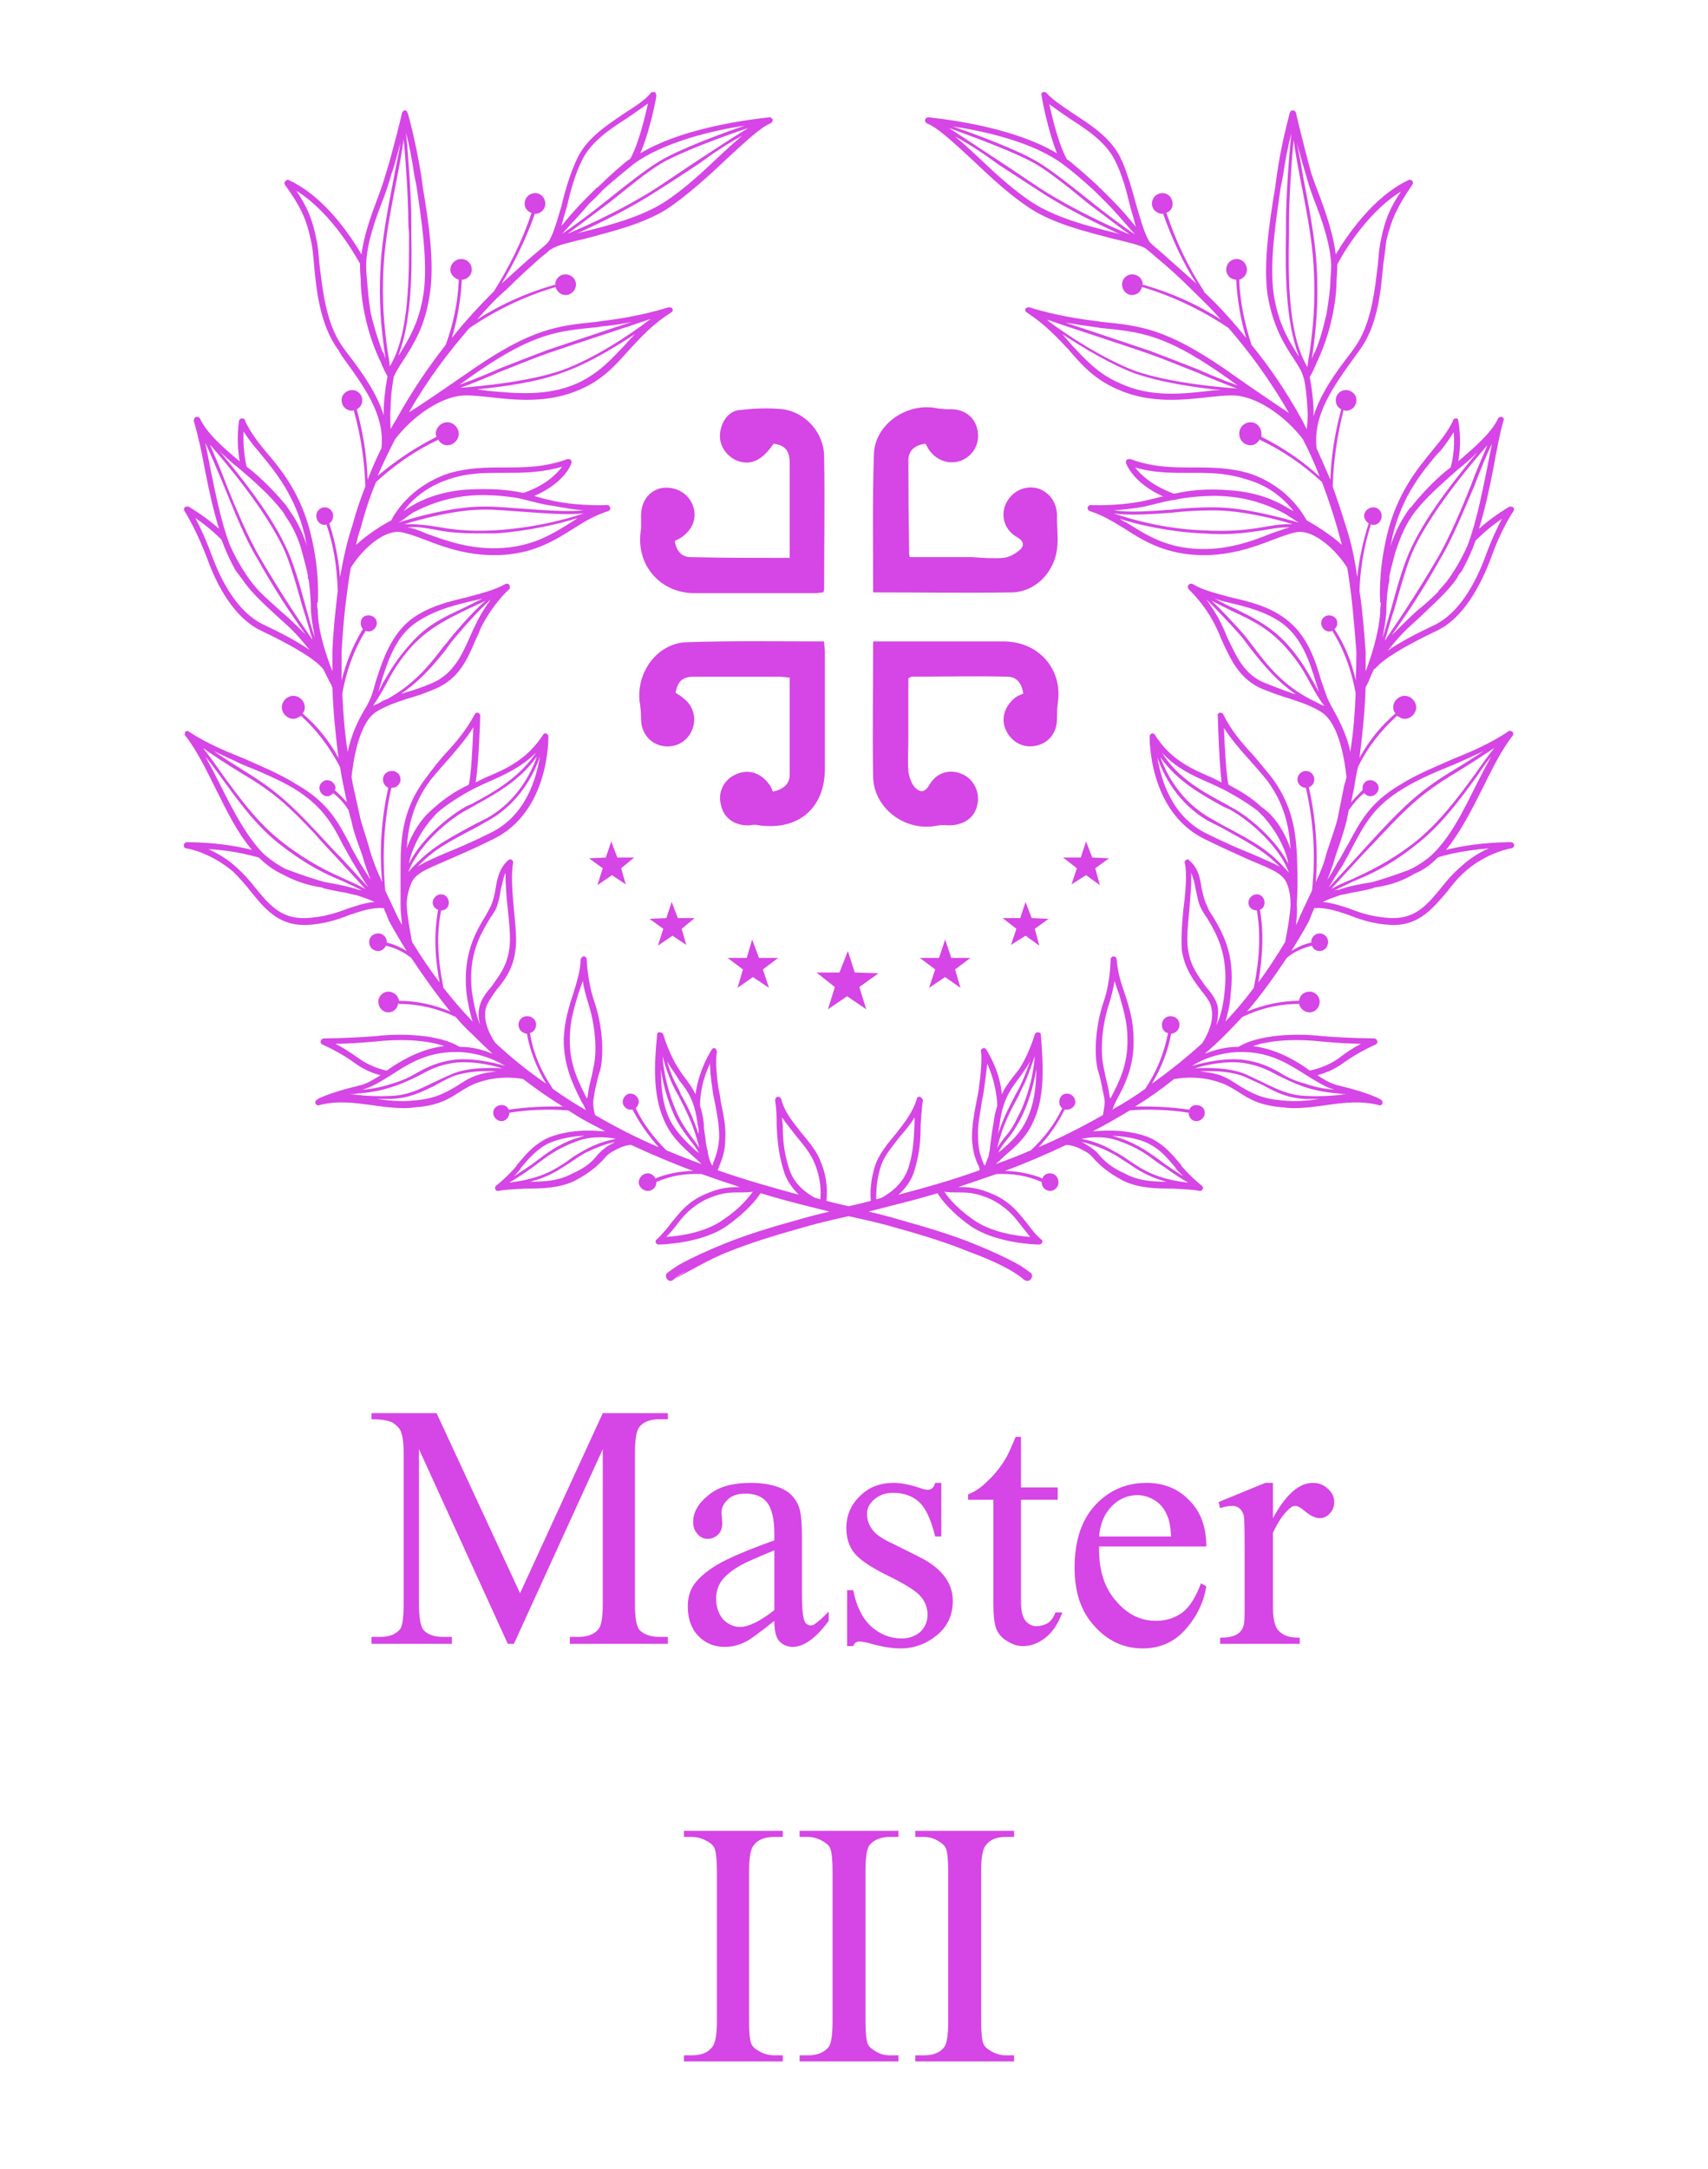 <svg version="1.2" xmlns="http://www.w3.org/2000/svg" viewBox="0 0 223 283" width="223" height="283">
	<title>New Project</title>
	<style>
		.s0 { fill: #d645e5 } 
	</style>
	<path id="Layer" fill-rule="evenodd" class="s0" d="m197.7 110.3c0 0.2-0.2 0.4-0.4 0.4 0 0-3.2 0.5-6.1 3.1-0.9 0.8-1.6 1.7-2.3 2.6-1.8 2.1-3.6 4.3-6.9 4.3q-0.1 0-0.3 0c-2.3-0.1-4.1-0.7-5.6-1.3-1.5-0.5-2.9-1-4.5-0.9q-0.4 0.9-0.7 1.7-1.1 2-2.3 3.9c0.8-0.5 1.6-0.9 2.6-1.1q0 0 0 0 0 0 0-0.1c0-0.6 0.5-1.1 1.1-1.1 0.6 0 1.1 0.5 1.1 1.1 0 0.7-0.5 1.2-1.1 1.2-0.5 0-0.9-0.3-1-0.7q0 0 0 0c-1.2 0.3-2.4 0.8-3.3 1.6-1.6 2.4-3.3 4.8-5.2 7 2.2-0.9 4.5-1.4 6.8-1.4q0 0 0 0 0 0 0 0c0.1-0.7 0.6-1.2 1.4-1.2 0.7 0 1.3 0.6 1.3 1.3 0 0.8-0.6 1.4-1.3 1.4-0.7 0-1.3-0.5-1.4-1.2q0 0.1 0 0.1c-2.6 0-5.1 0.6-7.4 1.7q-1.1 1.2-2.2 2.3-1.3 1.3-2.7 2.5c1.3-0.5 2.7-0.9 4.4-0.9 2.6-1.6 7.5-1.8 10.9-1.4 3.8 0.3 6.8 0.3 6.8 0.3 0.2 0 0.4 0.2 0.4 0.3 0.1 0.2 0 0.4-0.2 0.5 0 0-2.3 1-4.2 2.4-1.2 0.9-2.6 1.4-3.4 1.6 0.9 0.6 1.9 1.2 3 1.4 3.7 0.9 5.2 1.7 5.3 1.8 0.2 0.1 0.2 0.3 0.2 0.5-0.1 0.2-0.3 0.3-0.5 0.2-2.4-0.6-4.6-0.3-6.8 0-1.4 0.2-2.8 0.4-4.3 0.4q-0.7 0-1.3-0.1c-3.1-0.2-4.5-1.1-5.9-2-0.8-0.5-1.6-1-2.6-1.3-2.9-1-5.7-0.4-5.7-0.4q-0.1 0-0.1 0-2.5 2-5.1 3.6 3.5-0.1 7.1 0.4c0.1-0.4 0.5-0.6 0.9-0.6 0.6 0 1.1 0.4 1.1 1 0 0.6-0.5 1.1-1.1 1.1-0.6 0-1-0.5-1-1.1q0 0 0 0c-2.6-0.4-5.2-0.5-7.7-0.3q-0.8 0.5-1.7 1-1.5 0.9-3.1 1.7 0.3 0 0.5 0c3.4-0.3 6.1 0.4 7.4 1.1 1.6 0.9 2.4 1.9 3.6 3.3l0.1 0.2c1.4 1.6 2.6 2.5 2.6 2.5 0.2 0.2 0.2 0.4 0.1 0.5-0.1 0.2-0.2 0.2-0.3 0.2q-0.1 0-0.1 0c-0.9-0.2-2.1-0.2-3.4-0.3-2 0-4.4 0-6.5-1-2.1-1.1-3-2-3.7-2.7-0.4-0.5-0.8-0.9-1.4-1.2-1-0.6-1.9-0.8-2.4-0.8q-4 1.9-8 3.4c1.5 0 3 0.3 4.5 0.8 0 0 0.2 0.1 0.4 0.2 0.1-0.4 0.5-0.7 1-0.7 0.6 0 1.1 0.5 1.1 1.2 0 0.6-0.5 1.1-1.1 1.1-0.6 0-1.1-0.5-1.1-1.1q0-0.1 0-0.1-0.1 0-0.1 0c-1.8-0.8-3.8-1.1-5.8-1q-2.6 0.9-5 1.7c1.2 0 2.5 0 4.7 1 2.2 1 3.2 2.4 4.2 3.6 0.6 0.8 1.1 1.5 1.9 2.2 0.2 0.1 0.2 0.2 0.2 0.4-0.1 0.2-0.3 0.3-0.4 0.3-0.3 0-5.7-0.1-9.1-2.5-2.5-1.8-3.7-3.4-4.2-4.2q-3 0.9-5.9 1.6-1.6 0.4-3.1 0.8 2.2 0.5 4.2 1.1c3.6 1 6.8 2 9.3 3 2.5 1 4.4 1.9 5.7 2.6 1.3 0.7 1.9 1.3 2 1.3 0.2 0.2 0.2 0.6 0 0.8-0.2 0.3-0.6 0.3-0.9 0.1 0 0-0.5-0.5-1.7-1.2-1.2-0.7-3.1-1.6-5.6-2.5-2.4-1-5.5-2-9.1-3-2-0.6-4.2-1.1-6.5-1.6-2.3 0.5-4.4 1-6.4 1.6-3.6 1-6.7 2-9.2 3-2.4 0.9-6 3-7.3 3.7 0.1 0 0.4-0.3 0.8-0.5q0 0 0 0c-0.4 0.2-0.8 0.5-0.8 0.5q0 0 0 0 0 0 0 0 0 0 0 0 0 0 0 0 0 0 0 0c0 0 1.6-1.1 1.6-1.1-1.1 0.6-1.6 1.1-1.6 1.1q0 0 0 0 0 0 0 0 0 0 0 0 0 0 0 0 0 0 0 0 0 0 0 0 0 0 0 0 0 0 0 0 0 0 0 0 0 0 0 0 0 0 0 0 0 0 0 0 0 0 0 0 0 0 0 0 0 0 0 0c-0.2 0.2-0.6 0.2-0.8-0.1-0.2-0.2-0.2-0.6 0-0.8 0.1 0 0.7-0.6 2-1.3 1.3-0.7 3.2-1.6 5.7-2.6 2.5-1 5.6-2 9.3-3q2-0.6 4.2-1.1-1.6-0.4-3.2-0.8-2.8-0.7-5.8-1.6c-0.5 0.8-1.8 2.4-4.3 4.2-3.3 2.4-8.8 2.5-9 2.5-0.2 0-0.3-0.1-0.4-0.3 0-0.2 0-0.3 0.2-0.4 0.7-0.7 1.3-1.4 1.9-2.2 1-1.2 2-2.6 4.2-3.6 2.2-1 3.5-1 4.7-1q-2.5-0.8-5-1.7c-2-0.1-4 0.2-5.8 1q-0.1 0-0.1 0 0 0 0 0.1c0 0.6-0.5 1.1-1.1 1.1-0.6 0-1.2-0.5-1.2-1.1 0-0.7 0.6-1.2 1.2-1.2 0.4 0 0.8 0.3 1 0.7 0.1-0.1 0.4-0.2 0.4-0.2 1.4-0.5 3-0.8 4.5-0.8q-4-1.5-8.1-3.4c-0.4 0-1.3 0.2-2.3 0.8-0.6 0.3-1 0.7-1.4 1.2-0.7 0.7-1.6 1.6-3.7 2.7-2.1 1-4.5 1-6.5 1-1.3 0.1-2.5 0.1-3.4 0.3q0 0-0.1 0c-0.1 0-0.3 0-0.3-0.2-0.1-0.1-0.1-0.3 0.1-0.5 0 0 1.2-0.9 2.6-2.5l0.1-0.2c1.2-1.4 2-2.4 3.6-3.3 1.3-0.7 4-1.4 7.3-1.1q0.3 0 0.6 0-1.6-0.8-3.2-1.7-0.8-0.5-1.6-1c-2.6-0.2-5.2-0.1-7.7 0.3q0 0 0 0c0 0.6-0.5 1.1-1 1.1-0.6 0-1.1-0.5-1.1-1.1 0-0.6 0.5-1 1.1-1 0.4 0 0.8 0.2 0.9 0.6q3.5-0.5 7.1-0.4-2.6-1.6-5.2-3.6 0 0 0 0c0 0-2.8-0.6-5.7 0.4-1 0.3-1.8 0.8-2.6 1.3-1.4 0.9-2.8 1.8-5.9 2q-0.6 0.1-1.3 0.1c-1.5 0-2.9-0.2-4.3-0.4-2.3-0.3-4.4-0.6-6.8 0-0.2 0.1-0.4 0-0.5-0.2-0.1-0.2 0-0.4 0.2-0.5 0-0.1 1.6-0.9 5.3-1.8 1.1-0.2 2-0.8 3-1.4-0.9-0.2-2.2-0.7-3.4-1.6-1.9-1.4-4.2-2.4-4.2-2.4-0.2-0.1-0.3-0.3-0.2-0.5 0-0.1 0.2-0.3 0.4-0.3 0 0 3 0 6.8-0.3 3.4-0.4 8.3-0.2 10.9 1.4 1.7 0 3.1 0.4 4.3 0.9q-1.3-1.2-2.6-2.5-1.2-1.1-2.2-2.3c-2.3-1.1-4.9-1.7-7.4-1.7q0 0-0.1-0.1c-0.1 0.7-0.6 1.2-1.3 1.2-0.7 0-1.3-0.6-1.3-1.4 0-0.7 0.6-1.3 1.3-1.3 0.7 0 1.3 0.5 1.4 1.2q0 0 0 0c2.3 0 4.6 0.5 6.7 1.4-1.8-2.2-3.5-4.6-5.1-7-1-0.8-2.1-1.3-3.3-1.6q0 0 0 0c-0.2 0.4-0.6 0.7-1 0.7-0.7 0-1.2-0.5-1.2-1.2 0-0.6 0.5-1.1 1.2-1.1 0.6 0 1.1 0.5 1.1 1.1q0 0.1 0 0.1 0 0 0 0c0.9 0.2 1.8 0.6 2.6 1.1q-1.2-1.9-2.3-3.9-0.3-0.8-0.7-1.7c-1.6-0.1-3 0.4-4.5 0.9-1.5 0.6-3.3 1.2-5.6 1.3q-0.2 0-0.3 0c-3.4 0-5.2-2.2-6.9-4.3-0.7-0.9-1.5-1.8-2.3-2.6-3-2.6-6.1-3.1-6.2-3.1-0.2 0-0.3-0.2-0.3-0.4 0-0.2 0.2-0.4 0.4-0.4 3.9 0 6.9 0.6 8.5 1-1.9-2.2-3.3-5.1-4.7-7.9-1.3-2.6-2.5-5.1-4-7-0.1-0.1-0.1-0.3 0-0.5 0.1-0.1 0.3-0.2 0.5 0 2.3 1.5 4.7 2.5 7.2 3.5 2.2 1 4.5 1.9 6.9 3.4 4 2.3 5.3 4.8 6.8 7.6 0.4 0.9 0.9 1.7 1.4 2.6q0.8 1.3 1.4 2.2c-0.4-1-0.8-2.1-1.1-3.2-0.5-1.4-1.1-2.9-1.4-4.4l-0.4-1.5c-0.5-0.8-1.2-1.6-2-2.2-0.2 0.2-0.4 0.4-0.8 0.4-0.5 0-1-0.5-1-1.1 0-0.5 0.5-1 1-1 0.6 0 1.1 0.5 1.1 1q0 0.2-0.1 0.3 0.9 0.8 1.6 1.6l-0.4-1.9q-0.3-1.4-0.5-2.7c-1.3-2.5-3-4.8-5.1-6.7q0 0 0 0c-0.3 0.2-0.6 0.4-1 0.4-0.8 0-1.5-0.7-1.5-1.5 0-0.8 0.7-1.5 1.5-1.5 0.8 0 1.5 0.7 1.5 1.5 0 0.3-0.1 0.6-0.3 0.8q0 0 0 0c1.9 1.6 3.5 3.6 4.7 5.8-0.4-3.1-0.7-6.2-0.8-9.2q-0.1-0.1-0.1-0.2 0-0.1-0.3-0.6-0.4-0.8-0.8-1.6 0 0-0.1-0.1c-1-1.2-3.8-2.9-8-4.9-2.8-1.3-5.3-4.6-7-9.3-1.5-4-3-6.3-3-6.3-0.1-0.1-0.1-0.3 0-0.5 0.1-0.1 0.3-0.1 0.5-0.1 1.7 1 3.1 2.1 4 2.9-0.8-2.6-1.4-5.4-1.9-8-0.4-2.2-0.9-4.4-1.4-6.1 0-0.2 0.1-0.4 0.3-0.5 0.2 0 0.4 0 0.5 0.2 0.9 1.9 2.9 3.7 5.2 5.6-0.2-1.1-0.4-3-0.1-5.3 0.1-0.2 0.2-0.3 0.4-0.3 0.2 0 0.4 0.1 0.4 0.3 0 0 0.5 1.3 2.2 3.4l0.4 0.5c1.9 2.2 4.7 5.5 6 11 1.2 4.9 0.9 8.6 0.9 8.8q0 0-0.1 0.1 0 0.5 0.1 1v0.3c0.1 2.7 1.2 5.8 1.9 7.6q0-1.3 0-2.6c0.1-2.7 0.4-5.3 0.7-7.9-0.1-3-0.5-5.9-1.5-8.7q-0.1 0.1-0.2 0.1c-0.6 0-1.1-0.5-1.1-1.2 0-0.6 0.5-1.1 1.1-1.1 0.6 0 1.1 0.5 1.1 1.1 0 0.4-0.2 0.8-0.5 1q0 0 0 0 1.1 3.4 1.4 7c0.4-2.3 0.9-4.6 1.6-6.7q0.7-2.6 1.7-5.1c-0.1-3.4-0.6-6.7-1.5-9.9q0-0.1 0-0.1-0.1 0.1-0.2 0.1c-0.8 0-1.4-0.6-1.4-1.4 0-0.7 0.6-1.3 1.4-1.3 0.7 0 1.3 0.6 1.3 1.3 0 0.6-0.3 1-0.7 1.2q0 0 0 0.1c0.8 2.9 1.3 6 1.4 9.1q0.8-2.1 1.8-4.1c0.5-4.4-2.3-8.1-5.2-12.1l-0.4-0.7c-2.4-3.2-2.9-7.8-3.2-11.2-0.1-1.2-0.2-2.3-0.4-3.1-0.6-2.9-1.4-4.5-3.4-7.3-0.1-0.1-0.1-0.3 0.1-0.5 0.1-0.1 0.3-0.2 0.4-0.1 4.8 2.2 8.2 7.5 9.5 9.7 0.3-2.5 1.3-5.2 2.2-7.6q0.6-1.6 1-3c0.8-2.5 2.1-7.8 2.1-7.9 0-0.1 0.2-0.3 0.4-0.3 0.1 0 0.3 0.1 0.3 0.3 0.1 0.1 1.1 3.9 1.8 8.2l0.2 1.5c0.7 4.2 1.6 9.9 0.9 14.1-0.6 4.1-2.1 6.4-3.3 8.3-0.6 0.9-1.1 1.7-1.4 2.4 0 0.2-0.4 2-0.4 4.1-0.1 1.1 0 2 0 2.7q0.3-0.6 0.7-1.2c2.1-3.8 4.3-7 6.5-9.8 1-2.8 1.6-5.6 1.7-8.5-0.6-0.2-1.1-0.7-1.1-1.3 0-0.8 0.7-1.4 1.4-1.4 0.8 0 1.4 0.6 1.4 1.4 0 0.7-0.6 1.3-1.3 1.3q-0.2 3.9-1.3 7.6c1.9-2.4 3.8-4.4 5.5-6.1q0 0 0 0c2-3.2 3.7-6.6 4.9-10.2q0 0 0 0c-0.5-0.2-0.9-0.6-0.9-1.2 0-0.8 0.6-1.4 1.4-1.4 0.7 0 1.3 0.6 1.3 1.4 0 0.7-0.6 1.3-1.3 1.3q-0.1 0-0.1 0 0 0 0 0.1c-1.1 3.1-2.6 6.2-4.3 9 1.9-1.7 3.4-3.1 4.5-4q1.2-1 1.5-1.3c0.7-0.9 1.2-2.8 1.8-4.8 0.5-2.1 1.2-4.5 2.2-6.5 1.3-2.5 3.8-4.1 6-5.6 1.4-0.9 2.7-1.7 3.5-2.7 0.1-0.1 0.3-0.1 0.5-0.1 0.1 0.1 0.2 0.3 0.2 0.5 0 0.2-0.8 4.5-2.1 7.5 6.4-3.8 16.4-4.6 16.9-4.7 0.2 0 0.3 0.2 0.4 0.3 0 0.2-0.1 0.4-0.3 0.5-1.3 0.5-3.5 2.6-5.9 4.8-2.3 2.2-5 4.6-7.5 6.3-3.1 2-7.3 3-10.6 3.9-2.1 0.5-3.9 0.9-4.6 1.4q-0.1 0.1-0.2 0.1-0.4 0.4-1.3 1.1c-1 0.9-2.6 2.3-4.5 4.2-1.2 1-2.4 2.3-3.7 3.8 3.1-2 6.5-3.5 10-4.5 0.1-0.1 0.2 0 0.2 0.1q0-0.1 0-0.2c0-0.7 0.6-1.3 1.3-1.3 0.8 0 1.4 0.6 1.4 1.3 0 0.8-0.6 1.4-1.4 1.4-0.6 0-1.1-0.5-1.3-1.1q0 0.1-0.1 0.1c-4 1.2-7.7 3-11.1 5.3-2.6 3-5.4 6.6-7.9 11 1.5-0.9 4.1-2.7 8.6-5.8 7.5-5.1 10.8-5.5 15.9-6l0.6-0.1c5.3-0.6 8.7-1.8 8.8-1.8 0.2 0 0.4 0 0.5 0.2 0.1 0.2 0 0.4-0.2 0.5-2.4 1.5-3.9 3.2-5.4 4.8-1.8 2-3.4 3.9-6.4 5.2-4.2 1.9-8.6 1.4-12.1 1-1-0.1-1.9-0.2-2.7-0.2q-0.1 0-0.2 0c-3.1 0-6.9 2.7-9.2 5.7q-1.2 2.3-2.3 4.8c2.4-2 4.9-3.7 7.7-5.1q0 0 0 0-0.1-0.2-0.1-0.4c0-0.8 0.7-1.5 1.5-1.5 0.8 0 1.5 0.7 1.5 1.5 0 0.8-0.7 1.5-1.5 1.5-0.5 0-1-0.3-1.2-0.8q0 0 0 0.1c-3 1.4-5.7 3.3-8.1 5.5q-1.2 2.9-2 6-0.4 1.1-0.6 2.2c1.4-1.3 3.4-2.6 4.6-3.2 0.3-0.7 2.4-4.4 7.4-6.1 2.6-0.8 5-0.8 7.4-0.8 2.6 0 5.2 0 8.2-1.1 0.2 0 0.3 0 0.4 0.1 0.1 0.1 0.2 0.3 0.1 0.4 0 0.2-0.9 2.6-4.8 4.3q0.1 0.1 0.2 0.1c0.7 0.2 1.5 0.4 2.4 0.6 3.7 0.7 6.8 0.5 6.8 0.5q0.1 0 0.1 0c0.2 0 0.3 0.2 0.4 0.4 0 0.2-0.1 0.3-0.3 0.4-1.6 0.5-3 1.3-4.4 2.2-2.4 1.5-5 3.2-9.2 3.5-4.4 0.3-7.8-1-10.4-2-1.3-0.5-2.5-0.9-3.3-1-2.2-0.1-4.9 2.4-6.3 4.7-0.6 3.5-1 7.2-1.2 11q0 1.8 0 3.7c0.6-2.4 1.5-4.6 2.7-6.6q0.1-0.1 0.1-0.1c-0.2-0.2-0.3-0.5-0.3-0.8 0-0.6 0.4-1 1-1 0.6 0 1.1 0.4 1.1 1 0 0.6-0.5 1.1-1.1 1.1q-0.2 0-0.4-0.1 0 0 0 0.1c-1.5 2.4-2.5 5.2-3 8.1 0.1 2.5 0.3 5.1 0.7 7.6 0.5-2.4 1.5-4.4 2.5-6l0.2-0.4c0.4-0.7 0.7-1.8 1-2.9 0.9-2.7 1.9-5.9 4.6-8 2.3-1.7 4.9-2.3 7.4-2.9 1.8-0.5 3.5-0.9 4.9-1.7 0.2-0.1 0.4 0 0.5 0.1 0.1 0.2 0.1 0.4 0 0.6-0.1 0-2.2 2-3.7 5q-0.3 0.8-0.7 1.6c-1.1 2.6-2.2 5.1-5.3 6.4-1.4 0.6-2.6 1-3.7 1.3-1.5 0.5-2.7 0.9-4 1.7-2.3 1.5-3 6.6-3.2 8.5q0.1 0.5 0.2 1.1l1 4.5c0.4 1.4 0.9 2.8 1.3 4.3 0.4 1.3 0.9 2.5 1.5 3.8-0.4-4.1-0.1-8.3 0.8-12.3q0 0 0 0c-0.4-0.2-0.7-0.6-0.7-1.1 0-0.6 0.5-1.1 1.2-1.1 0.6 0 1.1 0.5 1.1 1.1 0 0.6-0.5 1.1-1.1 1.1q-0.1 0-0.1 0 0 0 0 0c-1 4.4-1.2 8.9-0.8 13.4q0.8 1.7 1.6 3.4 0.3 0.6 0.6 1.1c-0.1-0.9-0.2-1.8-0.2-2.7q0-1.2 0-2.4 0-0.1 0-0.1 0 0 0-0.2 0-0.7 0-1.3c0-4.1 0-8.2 3.4-12.6 0.8-1.1 1.6-2.1 2.4-3 1.4-1.5 2.7-3 3.9-5.2 0.1-0.2 0.2-0.2 0.4-0.2 0.2 0.1 0.3 0.2 0.3 0.4 0 0.7-0.2 6.3-0.6 8.7q0.6-0.3 1.2-0.6c2.9-1.2 5.5-2.4 7.6-5.6 0.1-0.2 0.2-0.2 0.4-0.2 0.2 0.1 0.3 0.2 0.3 0.4 0 0.1 0.2 9.8-7.2 13.4-2.4 1.2-4.3 2-5.9 2.7-3 1.3-4.4 1.8-4.9 3.3-0.3 0.8-0.5 1.7-0.5 2.6 0.1 1.6 0.4 3.2 0.7 4.8q1.7 2.8 3.6 5.3c-0.7-3.7-0.7-6.6-0.2-9.5-0.4-0.1-0.7-0.5-0.7-0.9 0-0.6 0.5-1.1 1.1-1.1 0.6 0 1 0.5 1 1.1 0 0.6-0.4 1-1 1q0 0 0 0c-0.6 3-0.5 6.1 0.3 10.1q1.8 2.3 3.8 4.4c-0.3-1-0.6-2.2-0.8-3.8-0.5-5.1 1.3-8 2.5-10q0.4-0.7 0.7-1.3c0.3-0.7 0.5-1.5 0.6-2.2 0.2-1.3 0.5-2.7 1.6-3.7 0.2-0.2 0.4-0.2 0.5-0.1 0.2 0.1 0.2 0.3 0.2 0.4-0.3 1.5-0.1 3.8 0.1 6.1 0.2 2 0.4 3.9 0.2 5.3-0.3 2.5-1.5 4-2.5 5.2-0.6 0.9-1.2 1.6-1.4 2.5-0.4 2.1 1.2 4.3 1.3 4.4q0 0 0 0 3.1 2.9 6.6 5.3c-1.2-2-2.1-4.2-2.5-6.5q0 0 0 0c-0.6-0.1-1.1-0.5-1.1-1.2 0-0.6 0.5-1.1 1.1-1.1 0.7 0 1.2 0.5 1.2 1.1 0 0.6-0.4 1-0.8 1.1q0 0 0 0c0.4 2.6 1.5 5.1 3 7.3q2.1 1.5 4.2 2.7 0.1 0.1 0.1 0.1-0.2-0.6-0.6-1.2c-1-2-2.3-4.5-2.3-8.1 0.1-2.4 0.7-4.3 1.3-6.1 0.4-1.4 0.9-2.8 0.9-4.3 0.1-0.2 0.2-0.4 0.4-0.4 0.3 0 0.4 0.2 0.4 0.4 0 0 0.1 2.9 1 5.5 1 2.9 1.3 6.5 0.8 8.8l-0.3 1c-0.3 1.3-0.4 1.5-0.6 2.9-0.1 0.6 0 1.5 0.2 2.1q4.1 2.4 8.3 4.2c-1.3-1.5-2.5-3.1-3.4-4.9q0 0 0 0-0.1 0-0.3 0c-0.5 0-1-0.5-1-1 0-0.6 0.5-1.1 1-1.1 0.6 0 1.1 0.5 1.1 1.1 0 0.3-0.2 0.6-0.4 0.8q0 0 0 0c1 2.1 2.4 3.9 4 5.5q2.4 1 4.6 1.8-0.5-0.5-1.2-1.1c-1.2-1.1-2.6-2.3-3.5-4.2-1.7-3.4-1.5-7.6-1.1-11.6 0-0.2 0.1-0.3 0.3-0.3q0.4 0 0.5 0.3c0 0 0.8 2.7 2.1 4.6q0.3 0.5 0.7 1c0.5 0.7 1 1.3 1.4 2.2 0.2-1.4 0.7-3.5 2.1-5.8 0.1-0.2 0.3-0.3 0.5-0.2 0.1 0.1 0.2 0.3 0.2 0.5 0 0-0.3 1.2 0.2 4.7q0.2 0.8 0.3 1.7c0.3 1.5 0.7 3.2 0.6 4.8 0 1.9-0.5 2.9-0.8 3.7q-0.1 0.3-0.2 0.5c3.7 1.3 7.3 2.3 10.6 3.2-0.8-0.8-1.6-1.8-2-3.2-0.7-2.3-0.8-4-0.9-5.9 0-1 0-2-0.2-3.2 0-0.2 0.1-0.4 0.3-0.5 0.2 0 0.4 0.1 0.5 0.3 0.4 1.7 1.6 3.1 2.7 4.5 1 1.2 2 2.4 2.5 3.8 0.9 2.2 0.8 4.1 0.7 5q1.5 0.4 2.9 0.7 1.4-0.3 2.9-0.7c-0.1-0.9-0.1-2.8 0.7-5 0.6-1.4 1.6-2.6 2.6-3.8 1.1-1.4 2.2-2.8 2.7-4.5 0-0.2 0.2-0.3 0.4-0.3 0.2 0.1 0.4 0.3 0.4 0.5-0.2 1.2-0.2 2.2-0.3 3.2 0 1.9-0.1 3.6-0.8 5.9-0.4 1.4-1.2 2.4-2.1 3.2 3.4-0.9 7-1.9 10.6-3.2q0-0.2-0.1-0.5c-0.4-0.8-0.8-1.8-0.9-3.7 0-1.6 0.3-3.3 0.6-4.8q0.2-0.9 0.3-1.7c0.5-3.5 0.3-4.7 0.3-4.7-0.1-0.2 0-0.4 0.2-0.5 0.2-0.1 0.4 0 0.5 0.2 1.4 2.3 1.9 4.4 2 5.8 0.4-0.9 0.9-1.5 1.4-2.2q0.4-0.5 0.8-1c1.3-1.9 2.1-4.6 2.1-4.6q0.1-0.3 0.4-0.3c0.2 0 0.4 0.1 0.4 0.3 0.3 4 0.6 8.2-1.1 11.6-0.9 1.9-2.3 3.1-3.6 4.2q-0.6 0.6-1.2 1.1 2.3-0.8 4.6-1.8c1.7-1.6 3.1-3.4 4.1-5.5q0 0 0 0c-0.3-0.2-0.4-0.5-0.4-0.8 0-0.6 0.4-1.1 1-1.1 0.6 0 1.1 0.5 1.1 1.1 0 0.5-0.5 1-1.1 1q-0.1 0-0.3 0 0 0 0 0c-0.9 1.8-2 3.4-3.4 4.9q4.2-1.8 8.4-4.2c0.1-0.6 0.3-1.5 0.2-2.1-0.3-1.4-0.3-1.6-0.6-2.9l-0.3-1c-0.5-2.3-0.2-5.9 0.8-8.8 0.9-2.6 0.9-5.5 0.9-5.5 0-0.2 0.2-0.4 0.4-0.4 0.2 0 0.4 0.2 0.4 0.4 0.1 1.5 0.5 2.9 1 4.3 0.6 1.8 1.2 3.7 1.2 6.1 0.1 3.6-1.2 6.1-2.3 8.1q-0.3 0.6-0.5 1.2 0 0 0-0.1 2.2-1.2 4.3-2.7c1.5-2.2 2.5-4.7 3-7.3q0 0 0 0c-0.5-0.1-0.8-0.5-0.8-1.1 0-0.6 0.5-1.1 1.1-1.1 0.7 0 1.2 0.5 1.2 1.1 0 0.7-0.5 1.1-1.1 1.2q0 0 0 0c-0.4 2.3-1.3 4.5-2.5 6.5q3.4-2.4 6.6-5.3 0 0 0 0c0-0.1 1.6-2.3 1.2-4.4-0.1-0.9-0.7-1.6-1.4-2.5-0.9-1.2-2.1-2.7-2.5-5.2-0.1-1.4 0-3.3 0.2-5.3 0.3-2.3 0.5-4.6 0.2-6.1-0.1-0.1 0-0.3 0.2-0.4 0.1-0.1 0.3-0.1 0.4 0.1 1.2 1 1.4 2.4 1.6 3.7 0.2 0.7 0.3 1.5 0.7 2.2q0.2 0.6 0.7 1.3c1.2 2 3 4.9 2.4 10-0.1 1.6-0.4 2.8-0.7 3.8q2-2.1 3.7-4.4c0.8-4 0.9-7.1 0.4-10.1q0 0 0 0c-0.6 0-1.1-0.4-1.1-1 0-0.6 0.5-1.1 1.1-1.1 0.6 0 1 0.5 1 1.1 0 0.4-0.2 0.8-0.6 0.9 0.5 2.9 0.4 5.8-0.2 9.5q1.9-2.6 3.5-5.3c0.3-1.6 0.6-3.2 0.7-4.8 0-0.9-0.1-1.8-0.4-2.6-0.5-1.5-1.9-2-5-3.3-1.5-0.7-3.4-1.5-5.8-2.7-7.4-3.6-7.2-13.3-7.2-13.4 0-0.2 0.1-0.3 0.3-0.4 0.1 0 0.3 0 0.4 0.2 2 3.2 4.7 4.4 7.5 5.6q0.6 0.3 1.2 0.6c-0.3-2.4-0.5-8-0.5-8.7-0.1-0.2 0.1-0.3 0.2-0.4 0.2 0 0.4 0 0.5 0.2 1.1 2.2 2.4 3.7 3.8 5.2 0.8 0.9 1.6 1.9 2.5 3 3.3 4.4 3.3 8.5 3.4 12.6q0 0.6 0 1.3 0 0.2 0 0.2 0 0 0 0.1 0 1.2-0.1 2.4c0.1 0.9 0 1.8-0.1 2.7q0.3-0.5 0.5-1.1 0.8-1.7 1.6-3.4c0.5-4.5 0.2-9-0.8-13.4q0 0 0 0 0 0 0 0c-0.6 0-1.1-0.5-1.1-1.1 0-0.6 0.5-1.1 1.1-1.1 0.6 0 1.1 0.5 1.1 1.1 0 0.5-0.3 0.9-0.7 1q0 0.1 0 0.1c0.9 4 1.2 8.2 0.9 12.3 0.6-1.3 1.1-2.5 1.4-3.8 0.5-1.5 1-2.9 1.4-4.3l0.9-4.5q0.2-0.6 0.3-1.1c-0.2-1.9-0.9-7-3.3-8.5-1.3-0.8-2.5-1.2-4-1.7-1-0.3-2.2-0.7-3.7-1.3-3-1.3-4.1-3.8-5.3-6.4q-0.3-0.8-0.7-1.6c-1.4-3-3.6-5-3.6-5-0.1-0.2-0.2-0.4 0-0.6 0.1-0.1 0.3-0.2 0.5-0.1 1.3 0.8 3 1.2 4.8 1.7 2.6 0.6 5.2 1.2 7.4 2.9 2.8 2.1 3.8 5.3 4.6 8 0.4 1.1 0.7 2.2 1.1 2.9l0.2 0.4c0.9 1.6 2 3.6 2.5 6 0.4-2.5 0.6-5.1 0.7-7.6-0.5-2.9-1.5-5.7-3-8.1q0-0.1 0-0.1-0.2 0.1-0.5 0.1c-0.5 0-1-0.5-1-1.1 0-0.6 0.5-1 1-1 0.6 0 1.1 0.4 1.1 1 0 0.3-0.1 0.6-0.4 0.8q0.1 0 0.1 0.1c1.3 2 2.2 4.2 2.7 6.6q0.1-1.9 0.1-3.7c-0.3-3.8-0.6-7.5-1.2-11-1.4-2.3-4.2-4.8-6.3-4.7-0.9 0.1-2 0.5-3.3 1-2.6 1-6.1 2.3-10.4 2-4.2-0.3-6.9-2-9.2-3.5-1.5-0.9-2.8-1.7-4.4-2.2-0.2-0.1-0.3-0.2-0.3-0.4 0-0.2 0.2-0.4 0.4-0.4q0 0 0 0c0.1 0 3.1 0.2 6.8-0.5 0.9-0.2 1.7-0.4 2.5-0.6q0.1 0 0.2 0c-4-1.8-4.8-4.2-4.9-4.4 0-0.1 0-0.3 0.1-0.4 0.2-0.1 0.3-0.1 0.5-0.1 2.9 1.1 5.6 1.1 8.1 1.1 2.4 0 4.9 0 7.5 0.8 5 1.7 7 5.4 7.4 6.1 1.1 0.6 3.2 1.9 4.6 3.2q-0.3-1.1-0.6-2.2-0.9-3.1-2-6c-2.4-2.2-5.1-4.1-8.1-5.5q0 0 0-0.1c-0.3 0.5-0.7 0.8-1.2 0.8-0.9 0-1.5-0.7-1.5-1.5 0-0.8 0.6-1.5 1.5-1.5 0.8 0 1.4 0.7 1.4 1.5q0 0.2 0 0.4 0 0 0 0c2.8 1.4 5.3 3.1 7.6 5.2q-1-2.6-2.2-4.9c-2.3-3-6.1-5.7-9.2-5.7q-0.1 0-0.2 0c-0.8 0-1.8 0.1-2.7 0.2-3.5 0.4-7.9 0.9-12.1-1-3-1.3-4.7-3.2-6.4-5.2-1.5-1.6-3.1-3.3-5.4-4.8-0.2-0.1-0.3-0.3-0.2-0.5 0.1-0.2 0.3-0.2 0.5-0.2 0 0 3.5 1.2 8.8 1.8l0.6 0.1c5.1 0.5 8.4 0.9 15.9 6 4.4 3.1 7.1 4.9 8.6 5.9-2.6-4.5-5.3-8.1-7.9-11.1-3.4-2.3-7.2-4.1-11.1-5.3q-0.2 0-0.2-0.1c-0.1 0.6-0.6 1.1-1.3 1.1-0.7 0-1.3-0.6-1.3-1.4 0-0.7 0.6-1.3 1.3-1.3 0.8 0 1.4 0.6 1.4 1.3q0 0.1 0 0.2c0-0.1 0.1-0.2 0.2-0.1 3.5 1 6.9 2.5 10 4.5-1.3-1.5-2.6-2.7-3.7-3.8-1.9-1.9-3.5-3.3-4.6-4.2q-0.8-0.7-1.3-1.1-0.1 0-0.1-0.1c-0.7-0.5-2.5-0.9-4.6-1.4-3.4-0.9-7.5-1.9-10.6-3.9-2.6-1.7-5.2-4.1-7.5-6.3-2.4-2.2-4.6-4.3-6-4.8-0.1-0.1-0.3-0.3-0.2-0.5 0-0.1 0.2-0.3 0.4-0.3 0.5 0.1 10.4 0.9 16.8 4.7-1.2-3-2-7.3-2-7.5-0.1-0.2 0-0.4 0.2-0.5 0.1 0 0.3 0 0.4 0.1 0.9 1 2.2 1.8 3.5 2.7 2.3 1.5 4.8 3.1 6.1 5.6 1 2 1.6 4.4 2.2 6.5 0.6 2 1.1 3.9 1.8 4.8q0.3 0.3 1.5 1.3c1 0.9 2.6 2.3 4.5 4-1.8-2.8-3.2-5.9-4.3-9q0-0.1 0-0.1-0.1 0-0.1 0c-0.8 0-1.4-0.6-1.4-1.3 0-0.8 0.6-1.4 1.4-1.4 0.7 0 1.3 0.6 1.3 1.4 0 0.6-0.3 1-0.9 1.2q0 0 0.1 0c1.2 3.6 2.8 7 4.9 10.2q0 0 0 0.1c1.7 1.6 3.6 3.6 5.5 6q-1.1-3.7-1.3-7.6c-0.7 0-1.3-0.6-1.3-1.3 0-0.8 0.6-1.4 1.4-1.4 0.7 0 1.3 0.6 1.3 1.4 0 0.6-0.4 1.1-1 1.3 0.1 2.9 0.7 5.7 1.6 8.5 2.3 2.8 4.5 6 6.6 9.8q0.3 0.6 0.6 1.2c0.1-0.7 0.2-1.6 0.1-2.7-0.1-2.1-0.4-3.9-0.5-4-0.2-0.8-0.7-1.6-1.3-2.5-1.2-1.8-2.7-4.2-3.4-8.3-0.6-4.2 0.3-9.9 1-14.1l0.2-1.5c0.6-4.3 1.7-8.1 1.7-8.2 0.1-0.2 0.2-0.3 0.4-0.3q0 0 0 0c0.2 0 0.4 0.2 0.4 0.3 0 0.1 1.3 5.4 2 7.9 0.3 0.9 0.7 2 1.1 3 0.9 2.4 1.8 5.1 2.1 7.6 1.3-2.2 4.8-7.5 9.5-9.7 0.2-0.1 0.4 0 0.5 0.1 0.1 0.2 0.1 0.4 0 0.5-1.9 2.8-2.7 4.4-3.4 7.3-0.1 0.8-0.2 1.9-0.4 3.1-0.3 3.4-0.7 8-3.1 11.2l-0.5 0.7c-2.9 4-5.6 7.7-5.1 12.1q0.9 2 1.8 4.1c0.1-3.1 0.6-6.2 1.4-9.1q0-0.1 0-0.1c-0.4-0.2-0.7-0.6-0.7-1.2 0-0.7 0.6-1.3 1.3-1.3 0.8 0 1.4 0.6 1.4 1.3 0 0.8-0.6 1.4-1.4 1.4q-0.1 0-0.3-0.1 0 0 0 0.1c-0.8 3.2-1.3 6.5-1.4 9.9q0.9 2.5 1.7 5.1c0.7 2.1 1.2 4.4 1.5 6.7q0.4-3.6 1.5-7 0 0 0 0c-0.3-0.2-0.6-0.6-0.6-1 0-0.6 0.6-1.1 1.2-1.1 0.6 0 1.1 0.5 1.1 1.1 0 0.7-0.5 1.2-1.1 1.2q-0.2 0-0.3-0.1c-0.9 2.8-1.4 5.7-1.5 8.7 0.4 2.6 0.6 5.2 0.8 7.9q0 1.3 0 2.6c0.7-1.8 1.7-4.9 1.9-7.6v-0.3q0-0.5 0.1-1-0.1-0.1-0.1-0.1c0-0.2-0.3-3.9 0.9-8.8 1.3-5.5 4.1-8.8 5.9-11l0.4-0.5c1.8-2.1 2.3-3.4 2.3-3.4 0-0.2 0.2-0.3 0.4-0.3 0.2 0 0.3 0.1 0.3 0.3 0.4 2.3 0.2 4.2 0 5.3 2.2-1.9 4.3-3.7 5.2-5.6 0.1-0.2 0.3-0.2 0.5-0.2 0.2 0.1 0.3 0.3 0.2 0.5-0.5 1.7-0.9 3.9-1.3 6.1-0.5 2.6-1.1 5.4-1.9 8 0.9-0.8 2.3-1.9 4-2.9 0.1 0 0.3 0 0.5 0.1 0.1 0.2 0.1 0.4 0 0.5 0 0-1.6 2.3-3 6.3-1.8 4.7-4.2 8-7 9.3-4.2 2-7 3.7-8 4.9q-0.1 0.1-0.2 0.1-0.4 0.8-0.7 1.6-0.3 0.6-0.3 0.6-0.1 0.1-0.1 0.2c-0.1 3-0.4 6.1-0.8 9.2 1.2-2.2 2.8-4.2 4.7-5.8q0 0 0 0c-0.2-0.2-0.3-0.5-0.3-0.8 0-0.8 0.7-1.5 1.5-1.5 0.8 0 1.5 0.7 1.5 1.5 0 0.8-0.7 1.5-1.5 1.5-0.4 0-0.7-0.2-1-0.4q0 0 0 0c-2.1 1.9-3.9 4.2-5.1 6.7q-0.3 1.3-0.5 2.7l-0.4 1.9q0.7-0.8 1.5-1.6 0-0.1 0-0.3c0-0.5 0.4-1 1-1 0.6 0 1.1 0.5 1.1 1 0 0.6-0.5 1.1-1.1 1.1-0.3 0-0.6-0.2-0.8-0.4-0.8 0.6-1.4 1.4-2 2.2l-0.3 1.5c-0.4 1.5-0.9 3-1.4 4.4-0.3 1.1-0.7 2.2-1.1 3.2q0.6-0.9 1.3-2.2c0.6-0.9 1-1.8 1.5-2.6 1.5-2.8 2.8-5.3 6.7-7.6 2.4-1.5 4.8-2.4 7-3.4 2.5-1 4.8-2 7.2-3.6 0.1-0.1 0.3 0 0.5 0.1 0.1 0.2 0.1 0.4 0 0.5-1.5 1.9-2.7 4.4-4 7-1.4 2.8-2.9 5.7-4.7 7.9 1.6-0.4 4.6-1 8.5-1 0.2 0 0.4 0.2 0.4 0.4zm-108 55.5c-0.1 0.1-0.6 0.4-1 0.7 0.4-0.3 1-0.7 1-0.7zm44 1.2q0 0 0 0 0 0 0 0zm46.8-83.7c0.4-1.3 0.8-2.7 1.2-4.1 0.8-2.9 1.6-5.8 2.7-8 2.1-4.4 6.1-9.3 8.5-12.2q-1.2 1.2-2.6 2.3c-1.9 1.7-4 3.5-5.4 5.3q-0.1 0.1-0.1 0.1-0.3 0.4-0.5 0.7c-1 1.5-1.6 3.1-2.1 4.6-0.3 1.1-0.6 2.2-0.8 3.2q0 0.2 0 0.4 0 0.1 0 0.1c-0.3 1.5-0.4 2.9-0.4 4.1v0.2c-0.1 1.1-0.3 2.2-0.5 3.3zm4.2-11.9c-1 2.1-1.8 5.1-2.6 7.9-0.5 1.5-0.9 3-1.3 4.3 2.4-3.5 4.3-6.4 6.9-10.8 1.5-2.6 3.1-6.3 4.4-9.6 0.7-1.9 1.5-3.7 2.1-5.1-2.1 2.4-7 8.2-9.5 13.3zm7.6 0.1q-0.7 1.7-1.5 3.1-0.2 0.2-0.4 0.5-0.1 0.2-0.2 0.4c-1.2 1.7-2.7 3-5.1 5.3l-1 0.9c-1.2 1.1-2.2 2.3-2.9 3.2 1.7-1.2 4.1-2.4 6-3.3 3.4-1.6 5.5-5.7 6.7-8.9 0.8-2.2 1.6-3.9 2.2-5-1.8 1.2-3.1 2.5-3.4 2.8-0.1 0.1-0.2 0.5-0.4 1zm1.9-10.6q0.3-1.6 0.6-3c-0.7 1.4-1.5 3.4-2.3 5.5-1.4 3.2-2.9 7-4.5 9.6-2.3 4.1-4.1 6.8-6.3 9.9 1.1-1.1 2.2-2.2 3.3-3.2 1-0.8 1.9-1.6 2.8-2.5q0 0 0-0.1 1.1-1.1 1.9-2.4c0.8-1.2 1.5-2.6 1.9-3.5 1.2-3.2 1.9-6.9 2.6-10.3zm-12.7 10.5c0.5-1.5 1.1-2.9 1.9-4.1q0.3-0.5 0.6-0.9 0.1-0.1 0.3-0.3c2.2-2.8 4.5-4.7 5.1-5.1 0.1-0.4 0.6-2.2 0.4-4.6-0.4 0.6-0.9 1.4-1.7 2.4l-0.5 0.5c-1.9 2.3-4.5 5.3-5.8 10.7q-0.1 0.7-0.3 1.4zm-13.2-42.7q0 0.9 0 1.8c-0.1 5.3-0.2 13.1 2.4 17.4q0.1-1 0.3-2c0.4-3 0.8-6.2 0.5-11.3-0.2-3.5-1-7.5-1.7-11.1-0.4-2-0.7-3.8-0.9-5.2-0.3 2.9-0.6 7.9-0.6 10.4zm6.3 5.8c0 0.3 0 1-0.1 2.1 0 1.4-0.2 3.1-0.6 4.9-0.4 1.9-1.1 3.9-1.8 5.4q0 0.1-0.1 0.2c-0.4 1-0.8 1.8-1 2.1 0.1 0.5 0.4 2.1 0.5 4.1q0 0.5 0 1c0.9-2.9 2.8-5.6 4.9-8.3l0.5-0.7c2.2-3.1 2.6-7.6 3-10.8 0.1-1.3 0.2-2.4 0.4-3.2 0.5-2.6 1.2-4.2 2.6-6.3-4.7 2.9-7.9 8.7-8.3 9.5zm-4.1-11.7c-0.3-1-0.8-2.7-1.2-4.2 0.3 1.4 0.6 3 0.9 4.8 0.7 3.6 1.5 7.7 1.7 11.2 0.3 5.1-0.1 8.3-0.5 11.4q-0.1 0.4-0.1 0.8 0.1-0.3 0.2-0.6 0.1-0.1 0.2-0.3c0.7-1.7 1.1-3.2 1.4-4.6q0.1-0.2 0.1-0.4c0.3-1.8 0.5-3.3 0.5-4.4q0.1-1 0.1-1.9c-0.1-2.8-1.2-5.9-2.3-8.7q-0.6-1.6-1-3.1zm-1 23.6q0.1 0 0.1 0.1c-1.8-4.6-1.8-11.3-1.7-16q0-0.9 0-1.8c0-2.8 0.4-8.5 0.7-11.3-0.4 1.5-0.8 3.5-1.1 5.6l-0.3 1.5c-0.6 4.2-1.5 9.8-0.9 13.9 0.6 4 2.1 6.2 3.2 8zm-45.1-29.9c3.2 1.1 8.6 3.1 11.2 4.7 1.8 1.1 4.2 3 6.7 5 2 1.6 4.1 3.2 5.9 4.4-1.1-1.2-2.5-2.9-3.6-4q-0.8-0.8-1.6-1.6c-1.5-1.4-3.3-2.9-4-3.4-4-3.1-10.6-4.5-14.6-5.1zm-0.5 0.2c2.3 1.5 4.4 2.9 6.7 4.4 1.7 1.1 3.4 2.3 5.4 3.6 3.9 2.5 8.8 4.8 11.5 5.9-1.7-1.2-3.6-2.7-5.5-4.1-2.4-2-4.8-3.9-6.6-5-2.7-1.6-8.5-3.7-11.5-4.8zm15.7 4.3q0.3 0.2 0.5 0.4 1.8 1.5 3.3 2.9 0 0 0 0 0.1 0.2 0.3 0.3 0.7 0.7 1.2 1.2 0.1 0.1 0.2 0.2c1.4 1.4 2.4 2.6 3.2 3.6q-0.3-1.2-0.7-2.5c-0.5-2.1-1.1-4.4-2.1-6.3-1.2-2.3-3.6-3.9-5.8-5.3-1-0.7-1.9-1.3-2.7-1.9 0.4 1.8 1.2 5.2 2.3 7.2q0.1 0 0.3 0.2zm5.7 9.3q0.5 0.1 1 0.3c-2.8-1.3-7-3.3-10.5-5.6-2-1.3-3.7-2.4-5.4-3.5-1.9-1.4-3.7-2.6-5.7-3.7q1.3 1.1 2.8 2.5c2.3 2.2 4.9 4.6 7.4 6.2 3 1.9 7.1 3 10.4 3.8zm2.9 18.1c4.3 1.5 10.6 2.1 13.3 2.3-1.6-0.6-3.4-1.3-5.2-2.1-2.1-0.8-4.2-1.7-6.2-2.4-3.4-1.2-10.6-3.5-13.4-4.5q0.1 0.1 0.2 0.2c2.2 1.7 7.1 4.9 11.3 6.5zm-5.1-5.7q-2.2-0.3-4-0.6c3.4 1.1 8.4 2.8 11.1 3.7 2.1 0.8 4.2 1.6 6.2 2.4q2.7 1.2 5.2 2.1-1.1-0.8-2.4-1.7c-7.3-5-10.4-5.3-15.5-5.8zm16.3 8.2c-3.2-0.3-7.9-1-11.3-2.2-3.2-1.2-6.8-3.4-9.4-5.1q0.7 0.8 1.3 1.5c1.8 1.9 3.4 3.7 6.2 4.9 4 1.9 8.3 1.4 11.7 1q0.7-0.1 1.5-0.1zm-6 13.5c1.9-0.4 3.9-0.7 7.5-0.4 3.4 0.3 5.6 1.3 7.1 2.2q0.5 0.3 0.9 0.5c-1-1.3-2.9-3.2-6-4.1-2.4-0.8-4.5-0.9-6.8-0.9q-0.2 0-0.4 0c-2.3 0-4.7 0.1-7.5-0.7 0.7 0.9 2.1 2.3 5 3.4q0.1 0 0.2 0zm-8 2.2c2.2 0.3 4.8 0.1 7.6-0.1 1.7-0.2 3.5-0.3 5.2-0.3q0.1 0 0.3 0c4 0 9 1.4 11.1 2q-0.4-0.2-0.8-0.5-0.5-0.3-1.1-0.7c-1.7-0.9-4.1-1.9-7.2-2.2-3-0.3-6.2 0.2-7 0.4q-0.8 0.1-1.6 0.3c-0.8 0.2-1.6 0.4-2.5 0.6-1.5 0.3-2.9 0.4-4 0.5zm13.1 0q-0.2 0-0.3 0c-1.7 0-3.5 0.1-5.2 0.3-2.7 0.2-5.3 0.4-7.6 0.1 2.4 0.8 6.6 2 11.6 2.2 3.9 0.2 6-0.1 7.8-0.4 1.2-0.2 2.2-0.4 3.5-0.4q0.3 0 0.5 0c-2.3-0.7-6.7-1.8-10.3-1.8zm9.9 2.2c-1.3 0-2.4 0.2-3.5 0.4-1.5 0.2-3.1 0.5-5.6 0.5q-1.1 0-2.3-0.1c-4.4-0.2-8.3-1.1-10.8-1.9q0.4 0.3 0.9 0.5c2.4 1.5 4.8 3.1 8.8 3.4 4.2 0.3 7.6-1 10.1-2 0.9-0.3 1.7-0.6 2.4-0.8zm3.8 23q0.3 0.2 0.7 0.3c-0.7-0.9-1.2-1.8-1.7-2.7-0.8-1.5-1.6-3-3.4-5-2.2-2.4-4.2-3.4-6.8-4.6q-1.2-0.6-2.8-1.4c1.1 1 2.6 2.6 4.3 4.5q0.6 0.8 1.3 1.7c1.8 2.4 3.8 4.8 7.2 6.6q0.6 0.3 1.2 0.6zm-11.9-13.2q-0.9-0.2-1.7-0.5 1.4 0.8 2.6 1.3c2.6 1.3 4.7 2.3 6.9 4.7 1.8 2 2.6 3.6 3.5 5.1q0.3 0.6 0.6 1.1-0.2-0.6-0.4-1.3c-0.8-2.6-1.8-5.7-4.3-7.6-2.2-1.6-4.7-2.2-7.2-2.8zm8.5 11.9q0.2 0 0.4 0.1c-2.5-1.7-4.2-3.8-5.8-5.8q-0.6-0.8-1.2-1.6c-2-2.3-3.8-4.1-4.7-5 0.6 0.9 1.4 2 2 3.3q0.4 0.8 0.7 1.6c1.2 2.5 2.2 4.9 4.9 6 1.5 0.6 2.6 1 3.7 1.4zm-0.5 23.4c-1.1-3.1-4.7-6.6-7.8-8.3l-0.7-0.3c-2.7-1.5-6.1-3.3-8.3-6.5 0.7 2 2.6 5.8 6.6 8l1.4 0.8c4.5 2.4 6.2 3.3 8.8 6.3zm-7.9-11.5c1.5 0.8 2.9 1.6 4.3 2.9q0.7 0.5 1.2 1c1.3 1.4 2.1 3 2.6 4.5-0.2-3-0.8-5.9-3.1-9-0.9-1.1-1.7-2-2.5-2.9-1.1-1.2-2.1-2.4-3.1-3.9 0.1 2.5 0.3 6.3 0.6 7.4zm-8.7-4.2c2.1 3.4 5.5 5.2 8.3 6.7l0.7 0.4c2.5 1.3 6 4.4 7.5 7.4q-0.1-0.7-0.4-1.5c-0.6-1.6-1.5-3.1-2.8-4.6q-0.4-0.4-0.8-0.8c-1.8-1.4-4.3-2.7-4.3-2.7q0 0 0 0-1-0.5-1.9-0.9c-2.3-1-4.5-2-6.3-4zm11.7 13.2c1.6 0.7 2.8 1.2 3.7 1.7-2.1-2.1-3.8-3-7.8-5.2l-1.4-0.7c-4.2-2.3-6.1-6.3-6.8-8.4 0.5 3 1.9 7.8 6.5 10 2.4 1.2 4.3 2 5.8 2.6zm-19.1 28.9c0.3 1.3 0.4 1.5 0.6 2.9q0.1 0.1 0.1 0.2 0 0 0-0.1c1-1.9 2.3-4.3 2.2-7.8 0-2.2-0.6-4-1.1-5.8q-0.3-0.8-0.6-1.7c-0.1 0.9-0.4 2-0.7 3-0.9 2.7-1.2 6.1-0.7 8.3zm-67.7 3q0 0 0 0.1 0-0.1 0.1-0.2c0.2-1.5 0.3-1.7 0.6-3l0.2-1c0.5-2.1 0.2-5.5-0.7-8.3-0.3-1-0.6-2-0.7-2.9q-0.3 0.8-0.6 1.7c-0.5 1.7-1.1 3.5-1.1 5.8-0.1 3.4 1.2 5.8 2.2 7.8zm-14.5-35.8l1.4-0.7c4-2.2 5.9-6 6.6-8.1-2.2 3.2-5.6 5-8.3 6.5l-0.7 0.4c-3.1 1.6-6.7 5.2-7.8 8.2 2.6-2.9 4.3-3.9 8.8-6.3zm8.4-8.8c-0.7 2.1-2.6 6.1-6.8 8.4l-1.4 0.8c-4 2.1-5.7 3-7.8 5.2 0.9-0.6 2.1-1.1 3.7-1.8 1.5-0.6 3.4-1.4 5.8-2.6 4.6-2.2 6-7 6.5-10zm-8.8 4.3q0 0 0 0c0 0-2.5 1.3-4.3 2.8q-0.4 0.3-0.8 0.8c-1.3 1.4-2.2 3-2.8 4.6q-0.3 0.8-0.4 1.5c1.5-3.1 5-6.1 7.5-7.5l0.7-0.3c2.8-1.5 6.2-3.4 8.4-6.7-1.9 1.9-4.1 2.9-6.4 3.9q-0.9 0.4-1.9 0.9zm-8.6 7.7c0.5-1.4 1.3-3 2.6-4.4q0.5-0.5 1.2-1.1c1.4-1.2 2.8-2.1 4.3-2.8 0.3-1.1 0.5-4.9 0.6-7.5-1 1.6-2 2.7-3.1 4-0.8 0.9-1.6 1.8-2.5 2.9-2.3 3.1-2.9 6-3.1 8.9zm-2.5-19.5c3.4-1.9 5.4-4.3 7.2-6.7q0.7-0.8 1.3-1.6c1.7-2 3.2-3.6 4.3-4.5q-1.5 0.7-2.8 1.3c-2.6 1.3-4.6 2.3-6.8 4.6-1.8 2-2.6 3.5-3.4 5-0.5 0.9-1 1.8-1.7 2.8q0.4-0.2 0.7-0.3 0.6-0.4 1.2-0.6zm13.5-13c-0.9 0.8-2.7 2.6-4.6 4.9q-0.7 0.8-1.3 1.7c-1.6 2-3.3 4-5.8 5.7q0.2 0 0.4-0.1c1.1-0.3 2.3-0.7 3.7-1.3 2.7-1.2 3.8-3.6 4.9-6.1q0.3-0.7 0.7-1.5c0.6-1.3 1.4-2.5 2-3.3zm-14.3 10.7q-0.2 0.7-0.4 1.4 0.3-0.6 0.6-1.2c0.9-1.5 1.7-3 3.6-5.1 2.1-2.4 4.2-3.4 6.8-4.6q1.2-0.6 2.6-1.3-0.8 0.2-1.7 0.4c-2.5 0.6-5 1.3-7.2 2.9-2.5 1.8-3.5 5-4.3 7.5zm25.6-21.3c-2.5 0.8-6.4 1.7-10.7 2q-1.3 0-2.4 0c-2.5 0-4.1-0.2-5.6-0.5-1.1-0.2-2.2-0.4-3.5-0.3 0.7 0.1 1.5 0.4 2.4 0.8 2.5 0.9 5.9 2.2 10.1 1.9 4-0.3 6.4-1.8 8.8-3.3q0.5-0.3 0.9-0.6zm-22.1 0.8c1.3 0 2.3 0.1 3.5 0.3 1.8 0.3 3.9 0.7 7.8 0.5 5-0.3 9.2-1.4 11.6-2.2-2.3 0.2-4.9 0-7.6-0.2-1.7-0.1-3.5-0.3-5.2-0.3q-0.1 0-0.3 0c-3.6 0-8 1.2-10.3 1.9q0.2 0 0.5 0zm16.4-2.9q-0.8-0.2-1.6-0.4c-0.8-0.2-4-0.7-7-0.4-3.1 0.3-5.5 1.3-7.2 2.2q-0.6 0.4-1.1 0.8-0.4 0.3-0.8 0.5c2.1-0.7 7.1-2.1 11.1-2.1q0.2 0 0.3 0c1.8 0 3.5 0.2 5.2 0.3 2.8 0.2 5.4 0.4 7.6 0.2-1.1-0.1-2.5-0.3-4-0.6-0.9-0.1-1.7-0.3-2.5-0.5zm-17 1.2q0.4-0.3 0.9-0.6c1.5-0.9 3.7-1.9 7.1-2.2 3.6-0.2 5.6 0 7.5 0.4q0.1 0 0.2 0c2.9-1 4.3-2.5 5-3.4-2.8 0.8-5.2 0.8-7.5 0.8q-0.2 0-0.4 0c-2.2 0-4.4 0-6.8 0.8-3.1 1-5 2.8-6 4.2zm24.3-40.2c-1 1.2-2.5 2.8-3.6 4 1.8-1.2 3.9-2.8 5.9-4.4 2.5-2 4.9-3.9 6.7-5 2.6-1.6 8-3.6 11.2-4.7-4 0.6-10.6 2.1-14.6 5.1-0.7 0.6-2.5 2-4 3.4q-0.8 0.9-1.6 1.6zm9.2-5.1c-1.8 1.1-4.1 3-6.6 5-1.9 1.4-3.8 2.9-5.5 4.1 2.7-1.1 7.6-3.4 11.5-5.9 2-1.3 3.7-2.5 5.4-3.6 2.3-1.5 4.4-2.9 6.7-4.3-3 1-8.8 3.1-11.5 4.7zm10.7-3.7c-2 1.1-3.8 2.3-5.7 3.7-1.7 1.1-3.3 2.2-5.4 3.5-3.5 2.3-7.7 4.3-10.5 5.6q0.5-0.2 1-0.3c3.3-0.8 7.4-1.9 10.4-3.8 2.5-1.6 5.1-4 7.4-6.2q1.5-1.4 2.8-2.5zm-22.9 9.3q-0.4 1.3-0.7 2.5c0.8-1 1.8-2.2 3.2-3.6q0.1-0.1 0.2-0.2c0.3-0.3 0.8-0.8 1.2-1.2q0.2-0.1 0.3-0.2 0-0.1 0.1-0.1 1.4-1.4 3.2-2.9 0.2-0.2 0.5-0.4 0.2-0.1 0.3-0.2c1.1-2 1.9-5.4 2.3-7.2-0.8 0.6-1.7 1.2-2.7 1.9-2.2 1.4-4.6 3-5.8 5.3-1 1.9-1.6 4.2-2.1 6.3zm-21.3-8.8c-0.2 1.4-0.5 3.2-0.9 5.2-0.7 3.6-1.5 7.6-1.7 11.1-0.3 5.1 0.1 8.3 0.5 11.3q0.2 1 0.3 2c2.6-4.3 2.5-12.1 2.5-17.3q-0.1-1-0.1-1.9c0-2.5-0.3-7.5-0.6-10.4zm0.3-0.9c0.3 2.8 0.7 8.5 0.7 11.3q0 0.9 0 1.9c0.1 4.6 0.1 11.3-1.7 15.9q0-0.1 0.1-0.1c1.1-1.8 2.6-4 3.2-8 0.6-4.1-0.3-9.7-0.9-13.9l-0.3-1.5c-0.3-2.1-0.7-4.1-1.1-5.6zm-5.1 19.1c0.1 1.1 0.2 2.6 0.5 4.4q0 0.2 0.1 0.4c0.3 1.4 0.8 2.9 1.4 4.6q0.1 0.2 0.2 0.3 0.1 0.3 0.2 0.7 0-0.5-0.1-0.9c-0.4-3.1-0.8-6.3-0.5-11.4 0.2-3.5 1-7.6 1.7-11.2 0.3-1.7 0.7-3.4 0.9-4.7-0.4 1.4-0.8 3.1-1.2 4.1q-0.4 1.5-1 3.1c-1.1 2.8-2.2 5.9-2.3 8.7q0 0.9 0.1 1.9zm2.2 17.8q0-0.4 0-1c0.1-2 0.4-3.6 0.5-4.1-0.2-0.3-0.6-1.1-1-2.1q-0.1-0.1-0.1-0.2c-0.7-1.5-1.4-3.5-1.8-5.4-0.4-1.8-0.6-3.5-0.6-4.9-0.1-1.1-0.1-1.8-0.1-2.1-0.4-0.7-3.6-6.6-8.3-9.5 1.4 2.1 2.1 3.7 2.6 6.3 0.2 0.8 0.3 1.9 0.4 3.2 0.4 3.2 0.8 7.7 3 10.8l0.5 0.7c2.1 2.7 4 5.4 4.9 8.3zm34.9-12.6c-2.9 1-10 3.3-13.5 4.5-2 0.7-4.1 1.6-6.2 2.4-1.8 0.8-3.5 1.5-5.2 2.1 2.7-0.2 9-0.8 13.3-2.3 4.2-1.5 9.1-4.8 11.3-6.5q0.1-0.1 0.3-0.2zm-2.1 2c-2.6 1.7-6.2 3.9-9.4 5-3.4 1.3-8.1 1.9-11.2 2.2q0.7 0.1 1.4 0.2c3.4 0.3 7.7 0.8 11.7-1 2.8-1.3 4.4-3.1 6.2-5q0.6-0.7 1.3-1.4zm-22.9 6.6q2.5-0.9 5.2-2.1c2-0.8 4.1-1.6 6.2-2.4 2.7-0.9 7.7-2.6 11.1-3.7q-1.8 0.4-4 0.6l-0.6 0.1c-5.1 0.5-8.2 0.8-15.5 5.8q-1.3 0.9-2.4 1.7zm-28.7 11q-1.4-1.1-2.6-2.3c2.4 2.9 6.4 7.8 8.5 12.2 1.1 2.2 1.9 5.1 2.7 8 0.4 1.5 0.8 2.9 1.2 4.1-0.2-1.1-0.4-2.2-0.5-3.3v-0.2c0-1.1-0.1-2.5-0.3-4.1q-0.1 0-0.1-0.1 0-0.2 0-0.4c-0.2-1-0.5-2.1-0.8-3.2-0.4-1.5-1.1-3.1-2.1-4.5q-0.2-0.4-0.5-0.8 0 0-0.1-0.1c-1.4-1.8-3.4-3.6-5.4-5.3zm-3.9-3.2c0.6 1.4 1.4 3.2 2.1 5.1 1.3 3.3 2.9 7 4.4 9.6 2.6 4.4 4.5 7.3 6.9 10.8-0.4-1.3-0.8-2.8-1.3-4.3-0.8-2.8-1.6-5.8-2.6-7.9-2.5-5.1-7.4-10.9-9.5-13.3zm4.8 2.9c0.6 0.4 2.9 2.3 5.2 5.1q0.1 0.2 0.2 0.3 0.3 0.5 0.6 0.9c0.8 1.2 1.4 2.6 1.9 4.1q-0.2-0.7-0.3-1.4c-1.3-5.3-3.9-8.4-5.8-10.7l-0.4-0.5c-0.9-1-1.4-1.8-1.8-2.4-0.1 2.4 0.3 4.2 0.4 4.6zm-4.8-0.1c0.7 3.4 1.4 7.1 2.6 10.3 0.4 0.9 1.1 2.3 1.9 3.5q0.8 1.3 1.9 2.5 0 0 0 0c0.9 0.9 1.8 1.7 2.8 2.6 1.1 0.9 2.2 2 3.3 3.1-2.2-3.1-4-5.8-6.3-9.9-1.6-2.6-3.1-6.4-4.4-9.6-0.9-2.1-1.7-4.1-2.4-5.5q0.3 1.4 0.6 3zm13 24c-0.7-0.9-1.7-2.1-2.9-3.2l-1-0.9c-2.4-2.2-3.9-3.6-5-5.3q-0.2-0.2-0.3-0.4-0.2-0.2-0.4-0.5-0.8-1.4-1.5-3.1c-0.2-0.5-0.3-0.8-0.4-1-0.3-0.3-1.6-1.6-3.4-2.8 0.6 1.1 1.4 2.8 2.2 5 1.2 3.2 3.3 7.3 6.7 8.9 1.9 0.9 4.3 2.1 6 3.3zm-8.9 14.9c-1.2-0.6-2.4-1.1-3.6-1.7q1.6 1.1 4 2.6c4.1 2.5 6.1 4.4 9.4 7.9 1.2 1.3 2.3 2.5 3.3 3.5 1.3 1.4 2.4 2.6 3.5 3.8-0.5-0.7-1.1-1.7-1.8-2.9-0.6-0.9-1-1.8-1.5-2.6-1.4-2.8-2.7-5.1-6.4-7.4-2.4-1.4-4.7-2.3-6.9-3.2zm12.8 12.6c-1-1.1-2.1-2.2-3.2-3.5-3.3-3.5-5.3-5.4-9.4-7.8-2.3-1.4-4.1-2.6-5.2-3.4 0.8 1 1.6 2.1 2.5 3.4 2.2 3 4.6 6.4 8 9 3.4 2.6 5.8 3.7 8 4.7 0.9 0.4 1.8 0.8 2.7 1.3-1.1-1.2-2.2-2.4-3.4-3.7zm-15.5-9.8c1.6 3.2 3.3 6.5 5.5 8.8q0 0 0 0c0 0 1.1 1.1 3 2.1q0.1 0 0.3 0.1c1.8 0.7 3.4 1.2 4.8 1.6 1.8 0.3 3.2 0.6 4.4 1q0.2 0 0.5 0.1c-0.8-0.4-1.6-0.8-2.5-1.2-2.2-0.9-4.6-2-8.1-4.7-3.4-2.6-5.8-6.1-8-9.1q-1-1.4-1.9-2.5 1 1.8 2 3.8zm20.1 15.2q-0.8-0.4-2.4-0.9-0.6-0.1-1.3-0.3-1.3-0.2-3-0.6-0.1-0.1-0.2-0.1c-2.1-0.3-3.8-1-5.1-1.7q-1.7-0.8-3.1-2.2c-0.5-0.1-2.9-0.9-6.6-1.1 1.1 0.5 2.4 1.2 3.7 2.4 0.9 0.8 1.7 1.7 2.4 2.6 1.8 2.2 3.3 4 6.3 4q0.1 0 0.3 0c2.2-0.1 3.8-0.6 5.4-1.2 1.2-0.4 2.3-0.8 3.6-0.9zm12.7 11.6c0.3 2.1 0.7 3.5 1.1 4.5-0.2-0.7-0.3-1.6-0.1-2.4 0.2-1 0.9-1.9 1.6-2.7 0.9-1.3 2-2.6 2.3-4.9 0.2-1.3 0-3.2-0.2-5.2-0.2-1.6-0.3-3.3-0.3-4.7-0.3 0.6-0.4 1.4-0.6 2.1-0.1 0.8-0.3 1.7-0.6 2.5q-0.3 0.6-0.8 1.3c-1.2 2-2.9 4.7-2.4 9.5zm-14.3 12.9c1.2-0.1 2.4-0.3 3.9-0.8 1.4-0.4 2.4-0.9 3.4-1.5 1.3-0.7 2.5-1.3 4.6-1.6 2.3-0.3 5.1 0.3 6.8 0.8-1.7-1-4.2-2-7.3-1.8-3.3 0.2-5.5 1.6-7.5 2.9-1.3 0.8-2.5 1.6-3.9 2zm3.8 0.8c2.2-0.1 3.5-0.8 5.4-1.7q1-0.5 2.4-1.1c2-0.9 4.8-0.9 6.7-0.8-1.7-0.5-4.2-1-6.4-0.7-2 0.3-3.1 0.9-4.4 1.6-1 0.5-2 1-3.5 1.5-1.8 0.6-3.3 0.8-4.7 0.9q-0.5 0.1-1 0.1 0.6 0 1.3 0.1c1 0.1 2.3 0.2 4.2 0.1zm-4.4-5c1.6 1.2 3.3 1.6 3.8 1.7 3.2-2.3 5.8-3 7.5-3.2-2.6-0.9-6.2-0.9-8.9-0.6-2.2 0.2-4 0.3-5.3 0.3 0.8 0.4 1.9 1.1 2.9 1.8zm18.1 1.8c-1.7-0.1-4 0-5.8 0.7q-1.3 0.6-2.3 1.2c-1.9 0.9-3.3 1.6-5.6 1.7q-0.7 0-1.4 0-0.2 0-0.5 0c1.5 0.2 3.1 0.4 4.8 0.2 2.8-0.2 4.1-1 5.5-1.8 0.8-0.5 1.6-1.1 2.8-1.5 0.9-0.3 1.7-0.4 2.5-0.5zm33.5 15.7c-0.6 0.1-1.2 0.1-1.7 0.1q-0.2 0-0.4 0c-1.1 0-2.2 0.1-4 0.9-2 1-3 2.2-3.9 3.4-0.4 0.5-0.8 1-1.3 1.5 1.8-0.1 5.2-0.6 7.5-2.3 2.1-1.4 3.2-2.8 3.8-3.6zm8.1 0.8q0.4 0.1 0.7 0.2c0.1-0.9 0.1-2.6-0.7-4.6-0.5-1.3-1.4-2.4-2.4-3.6-0.6-0.8-1.3-1.6-1.9-2.5q0 0.4 0.1 0.9c0 1.8 0.1 3.5 0.8 5.7 0.6 2.1 2.3 3.3 3.4 3.9zm-15-12c0.2 0.6 0.4 1.4 0.5 2.4v0.5q0.1 0.6 0.2 1.3 0 0 0 0.1 0.1 0.9 0.3 1.6 0 0.3 0.1 0.6c0.1 0.5 0.3 1 0.5 1.3q0.1-0.1 0.1-0.3c0.3-0.8 0.7-1.7 0.8-3.4 0-1.6-0.3-3.2-0.6-4.7q-0.2-0.9-0.3-1.7c-0.2-1.4-0.3-2.4-0.3-3.2-1.3 2.7-1.3 5-1.3 5.5zm-2.8-1.3q-0.3-0.5-0.5-0.9c-0.7-1.3-1.3-3.1-1.6-4.3 0.2 3 1.2 6.1 2.2 8.1 0.7 1.3 1.2 1.9 1.7 2.6 0.3 0.4 0.6 0.8 0.9 1.3-0.7-3-1.8-5-2.7-6.8zm-0.6-3.1q-0.5-0.7-0.9-1.4c0.3 1.1 0.8 2.4 1.4 3.4q0.2 0.4 0.4 0.9c0.8 1.4 1.6 3 2.3 5.2q0-0.4 0-0.7l-0.1-0.5c-0.4-3.2-1.3-4.4-2.4-5.8q-0.3-0.5-0.7-1.1zm2.9 10.3q0.2 0.1 0.4 0.3c-0.4-0.7-0.8-1.2-1.2-1.7-0.5-0.7-1.1-1.4-1.8-2.7-0.8-1.6-1.7-4.1-2-6.6 0 2.4 0.2 4.7 1.2 6.7 0.9 1.7 2.2 2.9 3.4 4zm-16.8 1.3c0.6-0.5 1.3-0.9 2-1.3 1.9-1.1 3.4-1.4 4.3-1.6-0.5-0.1-1.2-0.2-2-0.2-0.9 0-2.1 0.1-3.3 0.6-2.1 0.8-3.4 1.7-4.6 2.6q-0.4 0.3-0.8 0.6c-1.5 1.1-2.5 1.7-3.2 2.1q0.1 0 0.1 0c4-0.5 5.7-1.6 7.5-2.8zm-7 2c0.6-0.4 1.4-0.9 2.4-1.6q0.4-0.3 0.8-0.6c1.2-0.9 2.5-1.9 4.7-2.7q0.7-0.2 1.3-0.4c-2.2 0.1-3.9 0.6-4.9 1.1-1.4 0.8-2.3 1.8-3.4 3.1l-0.1 0.2q-0.4 0.5-0.8 0.9zm13.2-4.5c-0.9 0.2-2.2 0.6-4 1.5-0.7 0.4-1.4 0.9-2 1.3-1.4 0.9-2.7 1.8-5.1 2.4 1.8 0 3.7-0.1 5.4-1 2-0.9 2.8-1.7 3.4-2.5 0.5-0.5 0.9-0.9 1.6-1.3q0.4-0.2 0.7-0.4zm45.1 6.6q-0.2 0-0.4 0c-0.6 0-1.1 0-1.7-0.1 0.5 0.8 1.7 2.2 3.7 3.6 2.3 1.7 5.8 2.2 7.5 2.3-0.4-0.5-0.8-1-1.2-1.5-0.9-1.2-1.9-2.4-3.9-3.4-1.8-0.8-2.9-0.9-4-0.9zm9.9-16.1c-0.4 2.5-1.2 4.9-2.1 6.6-0.7 1.3-1.2 2-1.8 2.7-0.4 0.5-0.8 1-1.1 1.7q0.1-0.2 0.3-0.3c1.3-1.1 2.6-2.3 3.4-4 1-2 1.3-4.3 1.3-6.7zm-4.2 9c0.6-0.7 1.1-1.3 1.7-2.6 1.1-2 2.1-5.1 2.3-8.1-0.4 1.2-1 3-1.7 4.3q-0.2 0.4-0.4 0.9c-1 1.8-2.1 3.8-2.8 6.8 0.3-0.5 0.6-0.9 0.9-1.3zm-0.6-1.7l-0.1 0.5q0 0.3-0.1 0.7c0.7-2.2 1.6-3.8 2.3-5.2q0.3-0.5 0.5-0.9c0.5-1 1-2.3 1.4-3.4q-0.4 0.7-0.9 1.4-0.4 0.6-0.8 1.1c-1 1.4-1.9 2.6-2.3 5.8zm-2.1 5q0.1 0.2 0.2 0.3c0.1-0.3 0.3-0.8 0.5-1.3q0-0.3 0.1-0.6 0.1-0.7 0.2-1.6 0.1-0.8 0.2-1.4l0.1-0.5c0.1-1 0.3-1.8 0.5-2.4 0-0.5-0.1-2.8-1.3-5.5-0.1 0.8-0.2 1.8-0.4 3.2q-0.1 0.8-0.3 1.7c-0.2 1.5-0.6 3.1-0.5 4.7 0 1.7 0.4 2.6 0.7 3.4zm-14 4.7q0.4-0.1 0.7-0.2c1.1-0.6 2.8-1.8 3.5-3.9 0.7-2.2 0.7-3.9 0.8-5.7q0-0.5 0-0.9c-0.5 0.9-1.2 1.7-1.9 2.5-0.9 1.2-1.9 2.3-2.4 3.6-0.7 2-0.7 3.7-0.7 4.6zm40.7-2.2c-0.7-0.4-1.7-1-3.2-2.1q-0.5-0.3-0.9-0.6c-1.2-0.9-2.4-1.8-4.6-2.6-1.2-0.5-2.3-0.6-3.2-0.6-0.8 0-1.5 0.1-2 0.2 0.9 0.2 2.4 0.5 4.2 1.6 0.8 0.4 1.4 0.8 2.1 1.3 1.8 1.2 3.5 2.3 7.4 2.8q0.1 0 0.2 0zm-8.1-1.1c1.7 0.9 3.6 1 5.3 1-2.3-0.6-3.7-1.5-5-2.4-0.7-0.4-1.3-0.9-2.1-1.3-1.7-0.9-3.1-1.3-4-1.5q0.4 0.2 0.7 0.4c0.7 0.4 1.2 0.8 1.6 1.3 0.7 0.8 1.5 1.6 3.5 2.5zm3.1-3.9c-0.9-0.5-2.6-1-4.9-1.1q0.7 0.2 1.3 0.4c2.2 0.8 3.5 1.8 4.8 2.7q0.4 0.3 0.8 0.6c1 0.7 1.8 1.2 2.4 1.6q-0.4-0.4-0.9-0.9l-0.1-0.2c-1.1-1.3-1.9-2.3-3.4-3.1zm8.9-17.9c0.1 0.9 0 1.7-0.2 2.4 0.5-1 0.9-2.4 1.1-4.5 0.5-4.8-1.1-7.5-2.3-9.5q-0.5-0.7-0.8-1.3c-0.4-0.8-0.5-1.7-0.7-2.5-0.1-0.7-0.3-1.5-0.6-2.1 0.1 1.4-0.1 3.1-0.2 4.7-0.2 2-0.4 3.9-0.2 5.2 0.3 2.3 1.4 3.6 2.3 4.9 0.7 0.8 1.4 1.7 1.6 2.7zm-3.4 7.7c1.7-0.5 4.4-1.1 6.8-0.8 2.1 0.3 3.3 0.9 4.6 1.6 0.9 0.6 1.9 1.1 3.4 1.5 1.4 0.5 2.7 0.7 3.8 0.8-1.3-0.4-2.5-1.2-3.8-2-2.1-1.3-4.2-2.7-7.5-2.9-3.1-0.2-5.7 0.8-7.3 1.8zm19.1 3.8q0.6-0.1 1.2-0.1-0.5 0-1-0.1c-1.3-0.1-2.9-0.3-4.7-0.9-1.4-0.5-2.4-1-3.4-1.5-1.3-0.7-2.5-1.3-4.5-1.6-2.1-0.3-4.7 0.2-6.3 0.7 1.8-0.1 4.6-0.1 6.7 0.8q1.3 0.6 2.3 1.1c1.9 0.9 3.3 1.6 5.4 1.7 1.9 0.1 3.2 0 4.3-0.1zm-2.4 0.5q-0.2 0-0.5 0-0.6 0-1.4 0c-2.2-0.1-3.7-0.8-5.5-1.8q-1.1-0.5-2.4-1.1c-1.7-0.7-4-0.8-5.8-0.7 0.8 0.1 1.7 0.2 2.6 0.5 1.1 0.4 1.9 1 2.7 1.5 1.4 0.8 2.7 1.6 5.5 1.8 1.8 0.2 3.3 0 4.8-0.2zm-8.7-6.9c1.6 0.2 4.3 0.9 7.4 3.2 0.5-0.1 2.3-0.5 3.9-1.7 0.9-0.7 2-1.4 2.8-1.8-1.2 0-3.1-0.1-5.2-0.3-2.7-0.3-6.3-0.3-8.9 0.6zm31.1-37.8q-0.9 1.1-1.8 2.5c-2.2 3-4.7 6.5-8.1 9.1-3.4 2.7-5.9 3.8-8.1 4.7-0.8 0.4-1.7 0.8-2.5 1.2q0.3-0.1 0.6-0.1c1.1-0.4 2.5-0.7 4.4-1 1.4-0.4 2.9-0.9 4.8-1.6q0.1-0.1 0.2-0.1c2-1 3-2.1 3-2.1q0 0 0 0c2.3-2.3 3.9-5.6 5.5-8.8q1-2 2-3.8zm-18.1 16c2.1-1 4.6-2.1 8-4.7 3.3-2.6 5.8-6 8-9 0.9-1.3 1.7-2.4 2.5-3.4-1.2 0.8-3 2-5.3 3.4-4 2.4-6 4.3-9.3 7.8-1.2 1.3-2.3 2.4-3.3 3.5-1.2 1.3-2.3 2.5-3.4 3.7 0.9-0.5 1.8-0.9 2.8-1.3zm-3.1 1.1c1.1-1.2 2.2-2.4 3.5-3.8 0.9-1 2-2.2 3.2-3.5 3.3-3.5 5.3-5.4 9.4-7.9q2.5-1.5 4.1-2.6c-1.2 0.6-2.4 1.1-3.7 1.7-2.2 0.9-4.5 1.8-6.8 3.2-3.8 2.3-5 4.6-6.5 7.4-0.4 0.8-0.9 1.7-1.4 2.6-0.8 1.2-1.4 2.2-1.8 2.9zm20.9-5.1c-3.7 0.3-6.2 1-6.7 1.2q-1.3 1.4-3 2.1c-1.3 0.8-3 1.5-5.2 1.8q-0.1 0-0.2 0.1-1.6 0.4-2.9 0.6-0.8 0.2-1.4 0.3-1.5 0.5-2.3 0.9c1.2 0.1 2.4 0.5 3.6 0.9 1.5 0.6 3.2 1.1 5.4 1.2q0.1 0 0.2 0c3 0 4.5-1.8 6.3-4 0.7-0.9 1.5-1.8 2.4-2.6 1.3-1.2 2.6-2 3.8-2.5z"/>
	<path id="Layer" class="s0" d="m109 128.8l-0.9 2.9 2.5-1.7 2.5 1.7-0.9-2.9 2.5-1.8-3.1-0.1-0.9-2.8-1.1 2.8h-3z"/>
	<path id="Layer" class="s0" d="m124.2 125l-0.8-2.4-0.8 2.4h-2.5l2 1.5-0.8 2.4 2.1-1.4 2 1.4-0.7-2.4 2-1.5z"/>
	<path id="Layer" class="s0" d="m134.7 119.8l-0.8-2.1-0.7 2.1h-2.3l1.8 1.4-0.7 2.1 1.9-1.2 1.8 1.3-0.6-2.2 1.8-1.3z"/>
	<path id="Layer" class="s0" d="m142.6 111.9l-0.8-2.1-0.7 2.1h-2.3l1.8 1.4-0.7 2.1 1.9-1.2 1.8 1.3-0.6-2.2 1.8-1.3z"/>
	<path id="Layer" class="s0" d="m99.1 125l-0.9-2.4-0.7 2.4h-2.5l2 1.5-0.7 2.4 2-1.4 2.1 1.4-0.8-2.4 2-1.5z"/>
	<path id="Layer" class="s0" d="m88.5 119.8l-0.8-2.1-0.7 2.1-2.2 0.1 1.8 1.3-0.7 2.2 1.9-1.3 1.8 1.2-0.6-2.1 1.7-1.4z"/>
	<path id="Layer" class="s0" d="m80.6 111.9l-0.8-2.1-0.7 2.1-2.2 0.1 1.8 1.3-0.7 2.2 1.9-1.3 1.8 1.2-0.6-2.1 1.7-1.4z"/>
	<path id="Layer" class="s0" d="m132.2 77.3c3-0.1 5.4-2.6 5.8-5.6 0.2-1.3 0-2.8 0-4.1 0.1-1.9-0.9-3.4-2.6-3.9-1.7-0.4-3.4 0.5-4.1 2.1-0.7 1.6-0.1 3.4 1.5 4.3 1 0.6 0.9 1.2 0.3 1.7-0.6 0.5-1.3 0.9-2.1 1-1.3 0.1-2.7 0-4.1-0.1q-4.1 0-8.1 0c-0.1-0.2-0.1-0.4-0.1-0.5q-0.1-6.1-0.1-12.1c0-1.3 0.8-2 2.2-2.2q0.2 0.2 0.3 0.5c1 1.7 2.8 2.3 4.4 1.7 1.7-0.7 2.5-2.4 2.1-4.1-0.4-1.7-1.8-2.7-3.8-2.6q-0.9 0-1.9-0.2c-3.8-0.5-7.7 2.3-7.8 6.1-0.2 5.9-0.1 11.9-0.1 18 6.2 0 12.2 0.1 18.2 0z"/>
	<path id="Layer" class="s0" d="m96.6 53.5c-1.5 0.1-2.5 1.6-2.6 3.2-0.1 1.4 0.8 2.8 2.2 3.4 1.8 0.7 3.3 0 4.8-2.2 1.5 0.2 2.1 0.9 2.1 2.5q0 4 0 7.9c0 1.5 0 2.9 0 4.5-4.4 0-8.7 0-12.9-0.1-1.2 0-1.9-0.8-2.1-2.1q0.3-0.2 0.6-0.3c1.8-1.1 2.4-2.8 1.7-4.5-0.7-1.6-2.4-2.4-4.1-2.1-1.7 0.4-2.7 1.9-2.6 3.9 0 0.5 0 1 0 1.4-0.8 4.5 2.3 8.3 6.8 8.4q8 0 16 0c0.3 0 0.7-0.1 1-0.1 0.1-0.3 0.1-0.4 0.1-0.5 0-5.8 0.1-11.5 0-17.2 0-3.1-2.4-5.8-5.4-6.2-1.9-0.2-3.8-0.1-5.6 0.1z"/>
	<path id="Layer" class="s0" d="m89.7 83.8c-3.8 0.1-6.6 3.8-6.2 7.7q0.2 1.1 0.2 2.3c0 1.7 1 3.1 2.6 3.5 1.7 0.4 3.3-0.4 4-1.9 0.7-1.5 0.3-3.3-1.1-4.3-0.3-0.3-0.7-0.5-1-0.7 0.3-1.6 1-2.1 2.4-2.1q5.6 0 11.2 0c0.4 0 0.8 0.1 1.3 0.1 0 4.3 0 8.5 0 12.7 0 1.2-0.8 1.9-2.2 2.2-0.1-0.3-0.2-0.5-0.3-0.7-1.1-1.7-2.8-2.3-4.4-1.6-1.6 0.6-2.5 2.3-2.1 3.9 0.3 1.8 1.8 2.9 3.8 2.8 0.4-0.1 0.8-0.1 1.2 0 5.1 0.7 8.6-2.2 8.6-7.4q0-7.6 0-15.2c0-0.4-0.1-0.9-0.1-1.4-6.1 0-12-0.1-17.9 0.1z"/>
	<path id="Layer" class="s0" d="m122 107.8q0.9-0.2 1.9-0.1c1.9 0 3.4-1 3.7-2.7 0.4-1.6-0.5-3.4-2-4-1.6-0.7-3.4-0.2-4.3 1.5-0.7 1.1-1.3 0.8-1.9 0.2-0.4-0.5-0.7-1.3-0.8-2-0.1-1.5 0-3.1 0-4.6 0-2.5 0-5.1 0-7.6 0.3-0.1 0.3-0.2 0.4-0.2 4.2 0 8.3-0.1 12.5 0 1.2 0 1.9 0.8 2.1 2.2q-0.4 0.2-0.7 0.3c-1.6 1-2.3 2.8-1.6 4.4 0.7 1.6 2.3 2.5 4 2.1 1.8-0.4 2.8-1.9 2.7-3.8q0-0.9 0.1-1.7c0.7-4.4-2.4-8-6.9-8.1q-3.7 0-7.4 0c-3.2 0-6.4 0-9.8 0 0 6.1-0.1 11.9 0 17.7 0.1 4 4 7 8 6.4z"/>
	<path id="Layer" class="s0" d="m67.9 207.9l-10.9-23.5h-8.5v0.8q1.8 0 2.7 0.4 0.8 0.5 1.1 1.1 0.4 0.9 0.4 2.9v19.6q0 2.6-0.4 3.3-0.8 1.1-2.7 1.1h-1.1v0.9h10.5v-0.9h-1.1q-1.8 0-2.6-0.9-0.6-0.7-0.6-3.5v-20.1l11.6 25.4h0.8l11.6-25.4v20.1q0 2.6-0.5 3.3-0.8 1.1-2.7 1.1h-1.1v0.9h12.8v-0.9h-1.1q-1.7 0-2.6-0.9-0.6-0.7-0.6-3.4v-19.7q0-2.5 0.5-3.3 0.8-1.1 2.7-1.1h1.1v-0.8h-8.5z"/>
	<path id="Layer" fill-rule="evenodd" class="s0" d="m103.5 214.9q-1.1 0-1.8-0.8-0.6-0.7-0.6-2.6-3.1 2.5-3.9 2.8-1.2 0.6-2.6 0.6-2.1 0-3.5-1.5-1.3-1.4-1.3-3.8 0-1.4 0.6-2.5 0.9-1.5 3.2-2.9 2.2-1.3 7.5-3.2v-0.8q0-3-1-4.2-0.9-1.1-2.8-1.1-1.4 0-2.2 0.7-0.9 0.8-0.9 1.8l0.1 1.3q0 1-0.5 1.5-0.6 0.6-1.4 0.6-0.8 0-1.3-0.6-0.6-0.6-0.6-1.6 0-1.9 2-3.5 1.9-1.6 5.5-1.6 2.7 0 4.4 0.9 1.3 0.7 1.9 2.2 0.4 1 0.4 3.9v6.9q0 2.9 0.2 3.6 0.1 0.6 0.3 0.8 0.3 0.3 0.6 0.3 0.4 0 0.6-0.2 0.5-0.3 1.8-1.6v1.2q-2.5 3.4-4.7 3.4zm-2.4-12.6q-3.4 1.4-4.3 1.9-1.8 1-2.6 2.1-0.7 1-0.7 2.3 0 1.6 0.9 2.7 1 1 2.2 1 1.7 0 4.5-2.2z"/>
	<path id="Layer" class="s0" d="m124.4 208.9q0-3.6-4.5-5.8l-3.2-1.6q-2.2-1-2.8-1.9-0.7-0.9-0.7-2.1 0-1 0.9-1.8 1-0.9 2.5-0.9 2.1 0 3.4 1.2 1.3 1.2 2.1 4.5h0.8v-7h-0.8q-0.2 0.6-0.4 0.7-0.2 0.2-0.6 0.2-0.4 0-1.5-0.4-1.7-0.5-2.9-0.5-2.7 0-4.4 1.7-1.8 1.7-1.8 4.2 0 1.9 1 3.2 1 1.3 4.2 2.9 3.3 1.6 4.3 2.6 1.1 1.1 1.1 2.6 0 1.3-0.9 2.2-1 0.9-2.5 0.9-2.2 0-4-1.6-1.7-1.6-2.3-4.7h-0.8v7.3h0.8q0.2-0.6 0.8-0.6 0.4 0 1.2 0.2 2.4 0.7 4.2 0.7 2.6 0 4.7-1.7 2.1-1.7 2.1-4.5z"/>
	<path id="Layer" class="s0" d="m136.8 211.8q-0.7 0.4-1.5 0.4-0.8 0-1.4-0.7-0.6-0.7-0.6-2.6v-13.2h4.8v-1.6h-4.8v-6.6h-0.7q-0.9 2.2-1.4 3-1 1.6-2.3 2.8-1.2 1.2-2.5 1.7v0.7h3.3v13.7q0 2.2 0.4 3.2 0.5 1.1 1.5 1.6 0.9 0.6 2 0.6 1.5 0 2.9-1.1 1.4-1.1 2.2-3.3h-0.9q-0.3 0.9-1 1.4z"/>
	<path id="Layer" fill-rule="evenodd" class="s0" d="m157.5 201.8h-14q-0.1 4.5 2.2 7.1 2.2 2.6 5.2 2.6 2 0 3.5-1.1 1.4-1.1 2.4-3.8l0.7 0.4q-0.5 3.1-2.7 5.6-2.2 2.5-5.6 2.5-3.7 0-6.3-2.9-2.6-2.8-2.6-7.6 0-5.3 2.7-8.2 2.7-2.9 6.7-2.9 3.4 0 5.6 2.3 2.2 2.2 2.2 6zm-4.6-1.3q-0.1-1.9-0.5-2.7-0.5-1.3-1.6-2-1.1-0.7-2.3-0.7-1.9 0-3.3 1.4-1.5 1.5-1.7 4z"/>
	<path id="Layer" class="s0" d="m171.4 193.5q-2.7 0-5.2 4.6v-4.6h-1l-6.1 2.5 0.2 0.8q0.9-0.3 1.6-0.3 0.5 0 0.9 0.3 0.4 0.3 0.6 1 0.1 0.7 0.1 4.2v7.9q0 1.8-0.1 2.1-0.2 0.8-0.8 1.2-0.7 0.5-2.3 0.5v0.8h10.4v-0.8q-1.4 0-2.1-0.4-0.7-0.4-1-1-0.4-0.9-0.4-2.6v-9.7q1-2.1 2-3 0.5-0.5 0.9-0.5 0.5 0 1.4 0.8 1 0.8 1.8 0.8 0.8 0 1.3-0.6 0.6-0.6 0.6-1.5 0-1-0.8-1.7-0.8-0.8-2-0.8z"/>
	<path id="Layer" class="s0" d="m89.3 239.7h1q1.1 0 2.1 0.6 0.7 0.4 0.9 0.9 0.3 0.8 0.3 3v19.5q0 2.7-0.6 3.4-0.8 1.1-2.7 1.1h-1v0.8h12.9v-0.8h-1.1q-1.1 0-2.1-0.6-0.7-0.4-0.9-0.9-0.3-0.7-0.3-3v-19.5q0-2.7 0.6-3.4 0.8-1.1 2.7-1.1h1.1v-0.8h-12.9c0 0 0 0.8 0 0.8z"/>
	<path id="Layer" class="s0" d="m104.4 239.7h1.1q1 0 2 0.6 0.7 0.4 0.9 0.9 0.3 0.8 0.3 3v19.5q0 2.7-0.5 3.4-0.9 1.1-2.7 1.1h-1.1v0.8h12.9v-0.8h-1.1q-1.1 0-2-0.6-0.7-0.4-0.9-0.9-0.3-0.7-0.3-3v-19.5q0-2.7 0.5-3.4 0.9-1.1 2.7-1.1h1.1v-0.8h-12.9c0 0 0 0.8 0 0.8z"/>
	<path id="Layer" class="s0" d="m119.5 239.7h1.1q1.1 0 2 0.6 0.7 0.4 0.9 0.9 0.3 0.8 0.3 3v19.5q0 2.7-0.5 3.4-0.8 1.1-2.7 1.1h-1.1v0.8h12.9v-0.8h-1.1q-1 0-2-0.6-0.7-0.4-0.9-0.9-0.3-0.7-0.3-3v-19.5q0-2.7 0.6-3.4 0.8-1.1 2.6-1.1h1.1v-0.8h-12.9c0 0 0 0.8 0 0.8z"/>
</svg>